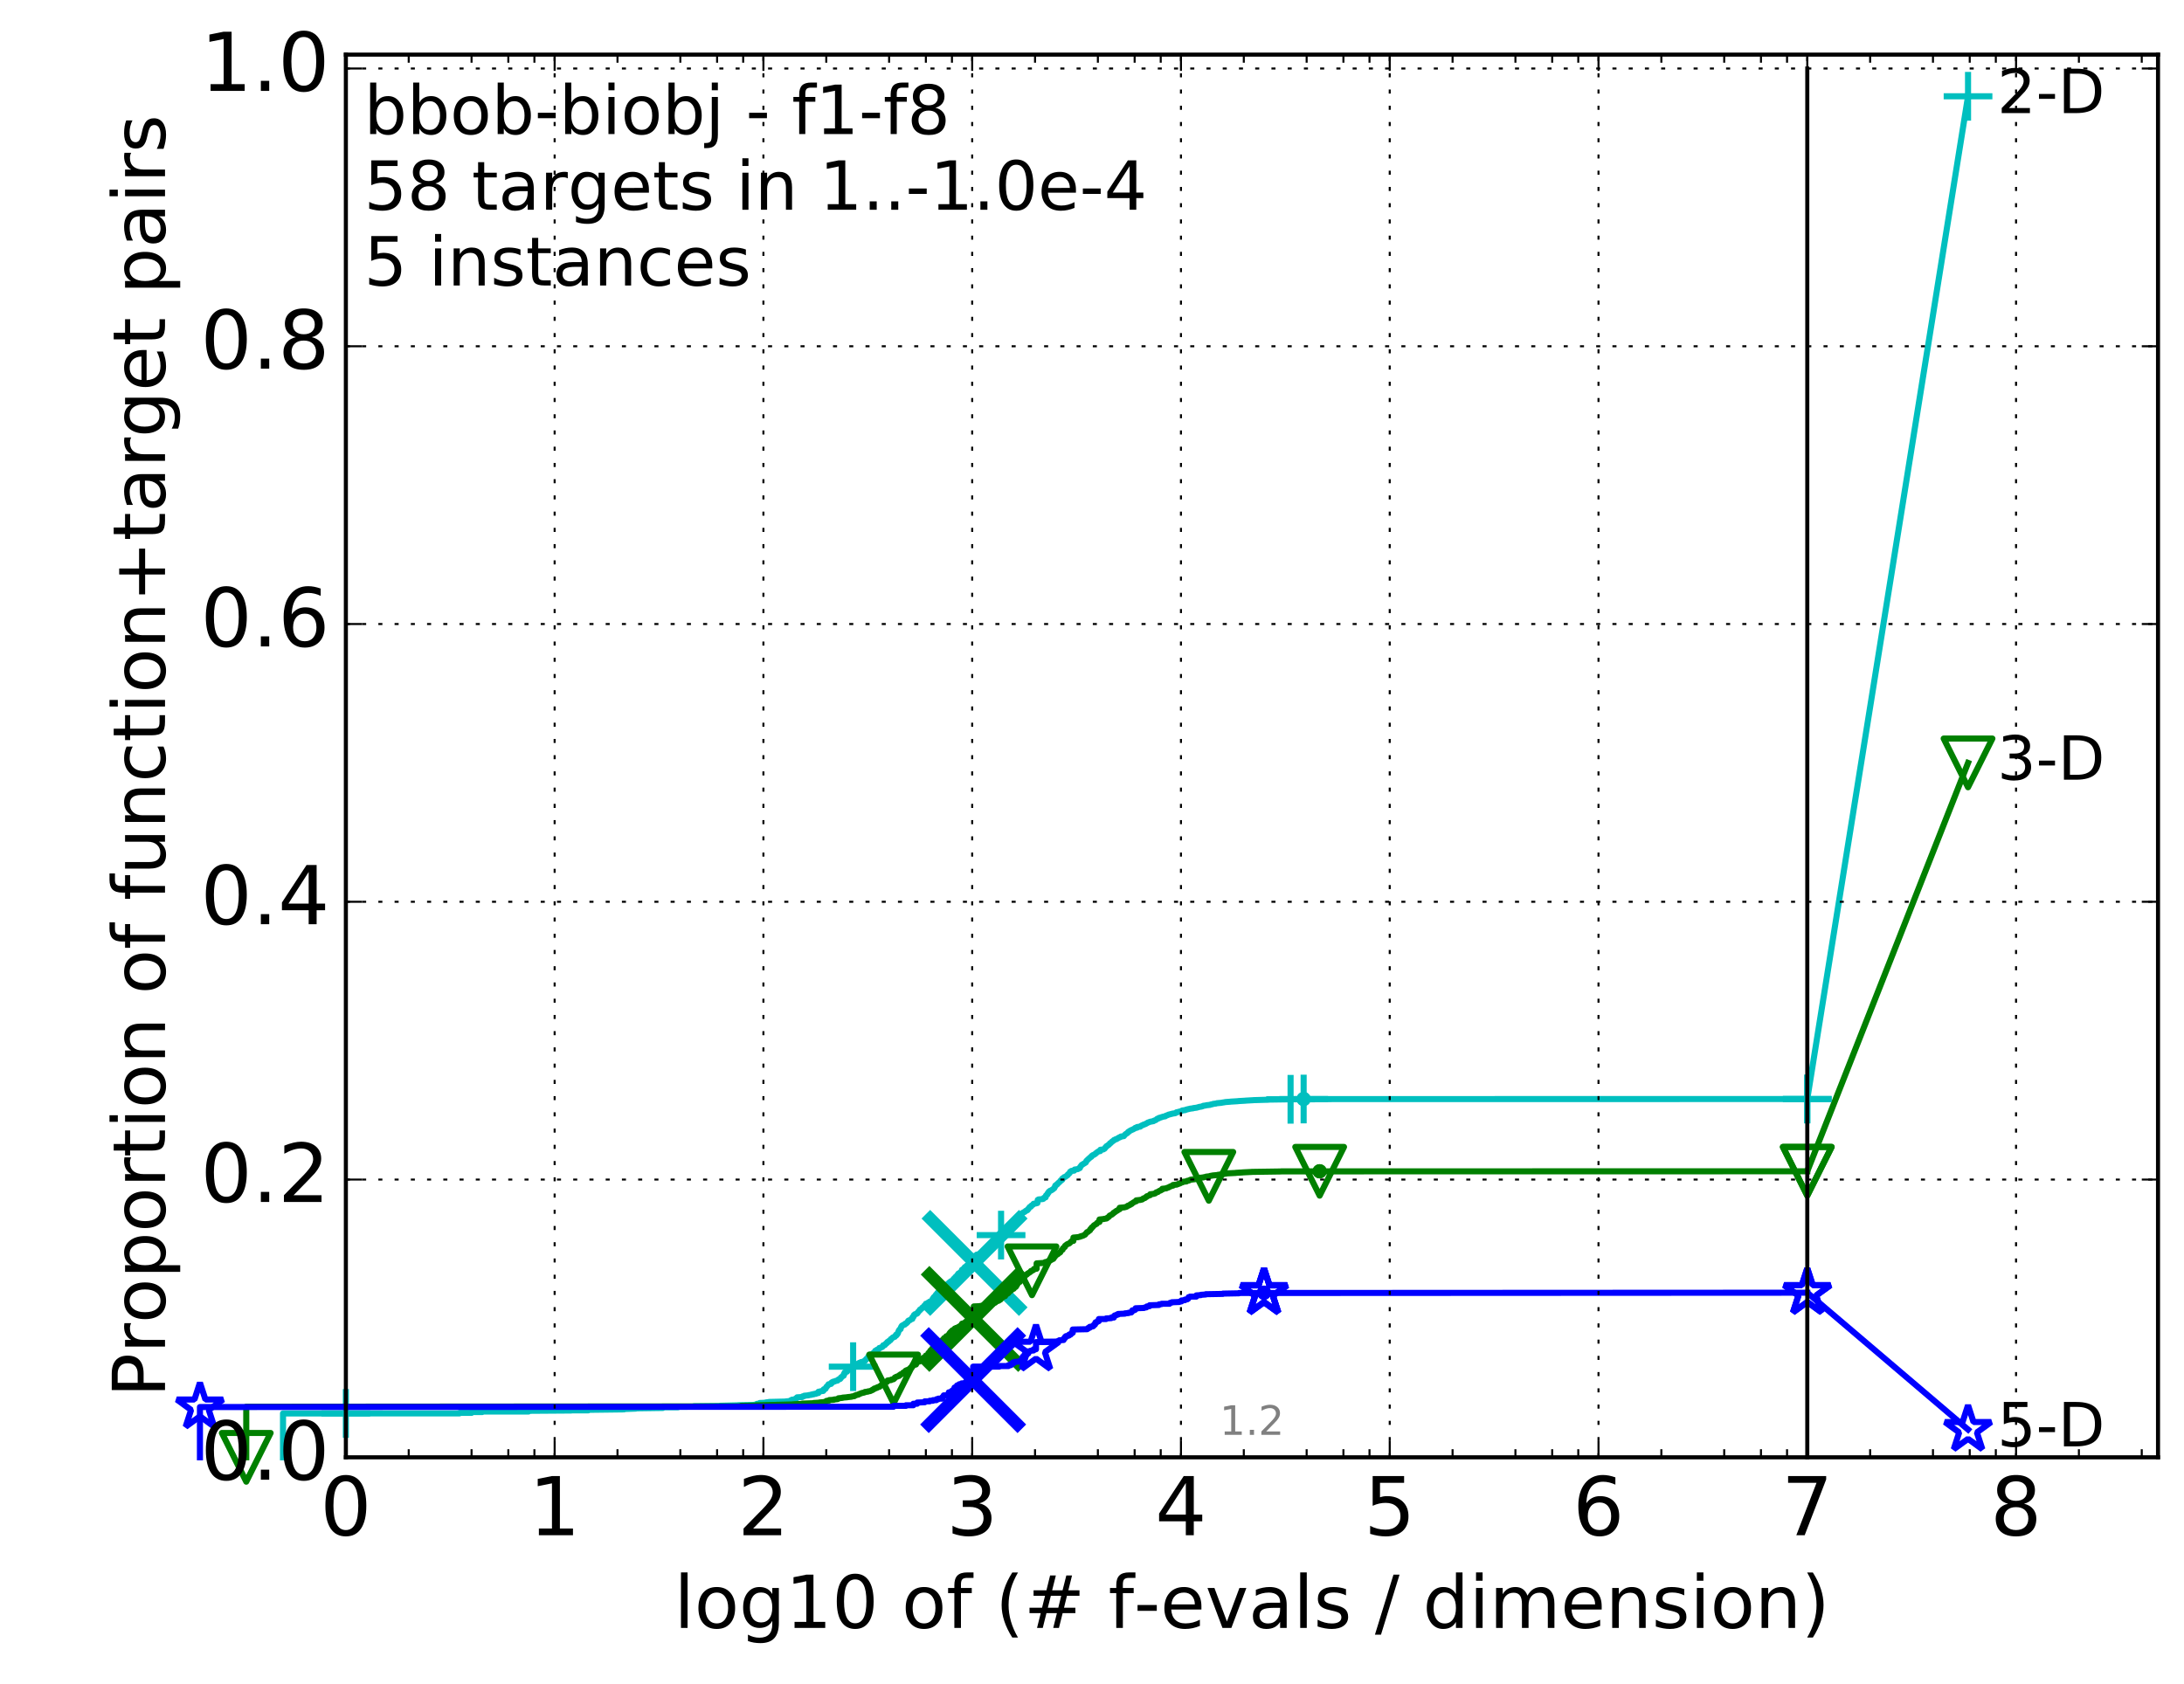 <?xml version="1.0" encoding="utf-8" standalone="no"?>
<!DOCTYPE svg PUBLIC "-//W3C//DTD SVG 1.1//EN"
  "http://www.w3.org/Graphics/SVG/1.1/DTD/svg11.dtd">
<!-- Created with matplotlib (http://matplotlib.org/) -->
<svg height="415pt" version="1.1" viewBox="0 0 538 415" width="538pt" xmlns="http://www.w3.org/2000/svg" xmlns:xlink="http://www.w3.org/1999/xlink">
 <defs>
  <style type="text/css">
*{stroke-linecap:butt;stroke-linejoin:round;stroke-miterlimit:100000;}
  </style>
 </defs>
 <g id="figure_1">
  <g id="patch_1">
   <path d="M 0 415.456 
L 538.8 415.456 
L 538.8 0 
L 0 0 
z
" style="fill:#ffffff;"/>
  </g>
  <g id="axes_1">
   <g id="patch_2">
    <path d="M 85.2 359.056 
L 531.6 359.056 
L 531.6 13.456 
L 85.2 13.456 
z
" style="fill:#ffffff;"/>
   </g>
   <g id="line2d_1">
    <defs>
     <path d="M 0 1.5 
C 0.398 1.5 0.779 1.342 1.061 1.061 
C 1.342 0.779 1.5 0.398 1.5 0 
C 1.5 -0.398 1.342 -0.779 1.061 -1.061 
C 0.779 -1.342 0.398 -1.5 0 -1.5 
C -0.398 -1.5 -0.779 -1.342 -1.061 -1.061 
C -1.342 -0.779 -1.5 -0.398 -1.5 0 
C -1.5 0.398 -1.342 0.779 -1.061 1.061 
C -0.779 1.342 -0.398 1.5 0 1.5 
z
" id="mcdd88ac66a" style="stroke:#00bfbf;stroke-width:0.5;"/>
    </defs>
    <g>
     <use style="fill:#00bfbf;stroke:#00bfbf;stroke-width:0.5;" x="321.135" xlink:href="#mcdd88ac66a" y="270.777"/>
     <use style="fill:#00bfbf;stroke:#00bfbf;stroke-width:0.5;" x="321.135" xlink:href="#mcdd88ac66a" y="270.777"/>
    </g>
   </g>
   <g id="line2d_2">
    <path d="M 69.718 359.056 
L 69.718 348.244 
L 113.181 348.233 
L 113.181 348.104 
L 116.163 348.104 
L 116.163 347.901 
L 118.794 347.901 
L 118.794 347.772 
L 130.203 347.772 
L 130.203 347.6 
L 140.701 347.525 
L 140.701 347.482 
L 144.927 347.482 
L 144.927 347.354 
L 153.725 347.246 
L 153.725 347.161 
L 156.643 347.053 
L 156.643 346.989 
L 163.295 346.892 
L 163.295 346.721 
L 167.026 346.721 
L 167.026 346.603 
L 170.955 346.581 
L 170.955 346.485 
L 177.38 346.41 
L 177.38 346.356 
L 181.78 346.249 
L 181.78 346.227 
L 185.828 346.152 
L 185.828 346.099 
L 186.436 346.088 
L 186.436 345.884 
L 187.145 345.83 
L 187.145 345.67 
L 188.609 345.605 
L 188.609 345.541 
L 189.464 345.444 
L 189.464 345.412 
L 193.483 345.316 
L 193.483 345.294 
L 194.677 345.187 
L 194.76 345.015 
L 195.007 344.962 
L 195.088 344.854 
L 196.046 344.779 
L 196.046 344.522 
L 196.279 344.436 
L 196.356 344.275 
L 197.628 344.2 
L 197.701 344.039 
L 198.132 343.975 
L 198.132 343.878 
L 199.174 343.782 
L 199.174 343.739 
L 199.909 343.642 
L 199.909 343.578 
L 200.428 343.535 
L 200.428 343.46 
L 200.999 343.406 
L 200.999 343.32 
L 201.616 343.213 
L 201.616 342.902 
L 202.157 342.806 
L 202.157 342.773 
L 202.801 342.698 
L 202.858 342.537 
L 202.916 342.537 
L 202.916 342.301 
L 203.258 342.216 
L 203.258 342.162 
L 203.371 342.162 
L 203.427 341.915 
L 203.539 341.84 
L 203.594 341.669 
L 203.65 341.669 
L 203.761 341.508 
L 203.816 341.508 
L 203.926 341.325 
L 203.981 341.325 
L 204.09 341.068 
L 204.735 340.961 
L 204.787 340.682 
L 204.998 340.682 
L 204.998 340.532 
L 205.258 340.499 
L 205.258 340.414 
L 205.667 340.338 
L 205.769 340.253 
L 206.318 340.145 
L 206.416 339.952 
L 206.66 339.866 
L 206.66 339.813 
L 206.95 339.759 
L 207.045 339.609 
L 207.093 339.609 
L 207.141 339.395 
L 207.33 339.298 
L 207.424 339.159 
L 207.611 339.073 
L 207.657 338.955 
L 207.842 338.933 
L 207.888 338.504 
L 208.071 338.429 
L 208.071 338.15 
L 208.343 338.086 
L 208.343 337.968 
L 208.656 337.946 
L 208.701 337.678 
L 209.009 337.571 
L 209.009 337.517 
L 209.356 337.41 
L 209.399 337.271 
L 209.74 337.163 
L 209.824 336.809 
L 210.159 336.724 
L 210.242 336.434 
L 210.611 336.327 
L 210.611 336.219 
L 211.133 336.134 
L 211.133 336.059 
L 211.41 336.005 
L 211.41 335.93 
L 211.644 335.855 
L 211.644 335.79 
L 211.991 335.769 
L 212.067 335.608 
L 212.632 335.501 
L 212.669 335.447 
L 213.037 335.351 
L 213.074 335.147 
L 213.291 335.061 
L 213.399 334.825 
L 213.578 334.761 
L 213.578 334.664 
L 213.826 334.643 
L 213.861 334.278 
L 214.141 334.181 
L 214.245 334.117 
L 214.314 334.074 
L 214.417 333.742 
L 214.825 333.634 
L 214.825 333.591 
L 215.026 333.559 
L 215.093 333.377 
L 215.39 333.27 
L 215.489 333.162 
L 215.587 333.066 
L 215.587 332.819 
L 215.942 332.712 
L 216.006 332.562 
L 216.355 332.487 
L 216.449 332.326 
L 216.574 332.283 
L 216.605 332.122 
L 217.006 332.025 
L 217.097 331.94 
L 217.339 331.875 
L 217.429 331.704 
L 217.519 331.693 
L 217.579 331.446 
L 217.992 331.382 
L 218.079 331.21 
L 218.196 331.135 
L 218.196 331.06 
L 218.369 331.017 
L 218.455 330.803 
L 218.597 330.803 
L 218.597 330.642 
L 218.936 330.534 
L 218.936 330.406 
L 219.132 330.32 
L 219.187 330.277 
L 219.353 330.191 
L 219.435 329.934 
L 219.626 329.859 
L 219.735 329.719 
L 219.869 329.623 
L 219.923 329.537 
L 220.163 329.451 
L 220.243 329.376 
L 220.427 329.365 
L 220.505 329.204 
L 220.584 329.14 
L 220.584 329.043 
L 220.791 329.043 
L 220.791 328.786 
L 221.022 328.775 
L 221.124 328.539 
L 221.174 328.539 
L 221.276 328.174 
L 221.301 328.174 
L 221.401 327.842 
L 221.452 327.81 
L 221.526 327.66 
L 221.626 327.627 
L 221.626 327.542 
L 221.849 327.456 
L 221.947 327.016 
L 221.996 326.93 
L 222.069 326.78 
L 222.19 326.769 
L 222.19 326.619 
L 222.431 326.512 
L 222.527 326.426 
L 222.905 326.34 
L 222.999 326.115 
L 223.301 326.029 
L 223.393 325.868 
L 223.576 325.761 
L 223.667 325.504 
L 223.757 325.396 
L 223.825 325.353 
L 224.204 325.246 
L 224.293 325.117 
L 224.425 325.032 
L 224.49 324.978 
L 224.751 324.946 
L 224.794 324.517 
L 225.051 324.409 
L 225.158 323.98 
L 225.306 323.959 
L 225.369 323.809 
L 225.785 323.702 
L 225.806 323.605 
L 225.97 323.594 
L 226.072 323.348 
L 226.214 323.272 
L 226.275 323.09 
L 226.435 322.983 
L 226.535 322.876 
L 226.595 322.854 
L 226.635 322.65 
L 226.872 322.564 
L 226.931 322.489 
L 227.067 322.393 
L 227.165 322.2 
L 227.358 322.125 
L 227.415 322.039 
L 227.549 321.964 
L 227.644 321.739 
L 227.983 321.653 
L 228.076 321.224 
L 228.5 321.127 
L 228.61 320.955 
L 228.881 320.87 
L 228.988 320.709 
L 229.307 320.602 
L 229.413 320.548 
L 229.518 320.451 
L 229.57 320.366 
L 229.709 320.323 
L 229.761 319.979 
L 229.881 319.947 
L 229.984 319.658 
L 230.103 319.55 
L 230.205 319.443 
L 230.34 319.336 
L 230.441 319.186 
L 230.524 319.089 
L 230.558 318.982 
L 230.674 318.885 
L 230.707 318.842 
L 230.823 318.757 
L 230.905 318.563 
L 231.084 318.456 
L 231.133 318.349 
L 231.311 318.242 
L 231.375 318.102 
L 231.551 317.995 
L 231.615 317.813 
L 231.836 317.705 
L 231.915 317.426 
L 232.334 317.341 
L 232.426 317.115 
L 232.745 317.03 
L 232.836 316.89 
L 233.12 316.804 
L 233.194 316.568 
L 233.429 316.493 
L 233.532 316.247 
L 233.764 316.161 
L 233.85 315.978 
L 234.093 315.903 
L 234.193 315.699 
L 234.669 315.603 
L 234.779 315.324 
L 234.862 315.303 
L 234.93 315.088 
L 235.067 315.034 
L 235.148 314.884 
L 235.297 314.809 
L 235.337 314.67 
L 235.445 314.562 
L 235.525 314.477 
L 235.724 314.38 
L 235.816 314.176 
L 235.908 314.101 
L 235.935 313.994 
L 236.039 313.994 
L 236.078 313.79 
L 236.337 313.683 
L 236.439 313.576 
L 236.618 313.468 
L 236.707 313.415 
L 236.808 313.35 
L 236.908 313.029 
L 236.933 313.029 
L 236.971 312.857 
L 237.182 312.76 
L 237.269 312.696 
L 237.367 312.61 
L 237.477 312.449 
L 237.623 312.342 
L 237.66 312.203 
L 237.913 312.106 
L 238.02 311.956 
L 238.163 311.849 
L 238.163 311.816 
L 238.434 311.709 
L 238.434 311.677 
L 238.736 311.57 
L 238.748 311.484 
L 239.452 311.42 
L 239.452 311.312 
L 240.026 311.205 
L 240.092 309.446 
L 240.383 309.339 
L 240.458 309.296 
L 240.575 309.253 
L 240.607 309.113 
L 241.655 309.006 
L 241.696 308.974 
L 242.275 308.877 
L 242.363 308.834 
L 242.954 308.727 
L 243.021 308.48 
L 243.249 308.373 
L 243.343 308.309 
L 243.716 308.202 
L 243.771 308.084 
L 243.936 308.073 
L 244.046 307.622 
L 244.091 307.547 
L 244.146 307.376 
L 244.254 307.365 
L 244.335 307.097 
L 244.443 307.022 
L 244.541 306.882 
L 244.665 306.786 
L 244.763 306.614 
L 244.807 306.539 
L 244.903 306.088 
L 245.086 306.013 
L 245.13 305.82 
L 245.268 305.745 
L 245.363 305.509 
L 245.644 305.402 
L 245.72 305.284 
L 245.897 305.23 
L 245.981 304.994 
L 246.089 304.909 
L 246.197 304.758 
L 246.37 304.651 
L 246.468 304.565 
L 246.558 304.458 
L 246.598 304.308 
L 246.76 304.286 
L 246.801 304.136 
L 246.969 304.04 
L 247.025 303.889 
L 247.176 303.793 
L 247.255 303.729 
L 247.443 303.643 
L 247.521 303.418 
L 247.669 303.31 
L 247.762 303.235 
L 247.823 303.235 
L 247.93 302.86 
L 247.999 302.86 
L 248.098 302.441 
L 248.25 302.366 
L 248.355 302.012 
L 248.594 301.916 
L 248.683 301.862 
L 248.83 301.776 
L 248.896 301.701 
L 249.093 301.605 
L 249.195 301.465 
L 249.289 301.358 
L 249.346 301.154 
L 249.596 301.09 
L 249.681 300.95 
L 249.815 300.854 
L 249.878 300.714 
L 250.032 300.607 
L 250.129 300.554 
L 250.192 300.468 
L 250.233 300.403 
L 250.33 300.382 
L 250.432 300.2 
L 250.691 300.092 
L 250.711 300.039 
L 250.913 299.931 
L 251.013 299.652 
L 251.053 299.556 
L 251.146 299.47 
L 251.278 299.374 
L 251.377 299.245 
L 251.605 299.148 
L 251.696 299.02 
L 251.844 298.955 
L 251.844 298.88 
L 252.049 298.784 
L 252.118 298.698 
L 252.371 298.612 
L 252.465 298.548 
L 252.577 298.44 
L 252.657 298.344 
L 252.934 298.247 
L 253.044 298.194 
L 253.099 298.161 
L 253.19 297.926 
L 253.352 297.872 
L 253.43 297.668 
L 253.55 297.561 
L 253.645 297.4 
L 253.951 297.293 
L 254.055 297.057 
L 254.241 296.971 
L 254.344 296.885 
L 254.499 296.788 
L 254.607 296.585 
L 255.245 296.488 
L 255.245 296.445 
L 255.557 296.402 
L 255.633 295.641 
L 255.822 295.533 
L 255.822 295.523 
L 256.938 295.415 
L 257.04 295.351 
L 257.076 295.265 
L 257.167 295.115 
L 257.573 295.008 
L 257.682 294.525 
L 257.81 294.418 
L 257.899 294.364 
L 258.021 294.278 
L 258.113 293.967 
L 258.292 293.86 
L 258.354 293.624 
L 258.555 293.517 
L 258.655 293.388 
L 258.979 293.281 
L 259.053 293.195 
L 259.266 293.099 
L 259.377 292.991 
L 259.514 292.905 
L 259.609 292.777 
L 259.709 292.745 
L 259.79 292.509 
L 259.866 292.455 
L 259.965 292.09 
L 260.209 291.983 
L 260.266 291.854 
L 260.485 291.758 
L 260.577 291.618 
L 260.646 291.511 
L 260.694 291.447 
L 260.904 291.339 
L 261.011 291.221 
L 261.075 291.125 
L 261.181 291.007 
L 261.265 290.985 
L 261.328 290.792 
L 261.649 290.685 
L 261.711 290.353 
L 261.913 290.245 
L 262.007 290.202 
L 262.056 290.138 
L 262.141 290.031 
L 262.446 289.945 
L 262.542 289.838 
L 262.74 289.73 
L 262.831 289.655 
L 262.991 289.548 
L 263.057 289.355 
L 263.251 289.248 
L 263.351 289.098 
L 263.504 289.012 
L 263.61 288.701 
L 263.803 288.593 
L 263.911 288.497 
L 264.611 288.422 
L 264.712 288.154 
L 265.496 288.046 
L 265.573 288.025 
L 265.697 287.918 
L 265.732 287.885 
L 266.003 287.789 
L 266.105 287.478 
L 266.199 287.413 
L 266.301 287.231 
L 266.381 287.135 
L 266.481 286.995 
L 266.723 286.899 
L 266.819 286.791 
L 267.018 286.684 
L 267.113 286.652 
L 267.226 286.555 
L 267.326 286.491 
L 267.501 286.384 
L 267.609 286.051 
L 267.692 285.987 
L 267.764 285.89 
L 267.909 285.783 
L 268.015 285.644 
L 268.164 285.536 
L 268.275 285.418 
L 268.41 285.311 
L 268.501 285.236 
L 268.574 285.193 
L 268.62 285.107 
L 268.852 285 
L 268.921 284.807 
L 269.111 284.7 
L 269.188 284.614 
L 269.502 284.507 
L 269.592 284.399 
L 269.84 284.292 
L 269.941 284.142 
L 270.097 284.035 
L 270.202 283.981 
L 270.289 283.874 
L 270.359 283.82 
L 270.571 283.713 
L 270.63 283.659 
L 271.036 283.606 
L 271.052 283.284 
L 271.808 283.187 
L 271.871 283.123 
L 272.087 283.026 
L 272.191 282.865 
L 272.237 282.855 
L 272.315 282.672 
L 272.45 282.597 
L 272.555 282.404 
L 272.807 282.297 
L 272.905 282.168 
L 273.124 282.072 
L 273.208 281.986 
L 273.304 281.879 
L 273.41 281.696 
L 273.636 281.6 
L 273.725 281.449 
L 273.896 281.342 
L 273.965 281.235 
L 274.183 281.149 
L 274.292 281.042 
L 274.318 280.999 
L 274.404 280.892 
L 274.722 280.784 
L 274.801 280.699 
L 275.068 280.645 
L 275.147 280.559 
L 275.393 280.452 
L 275.502 280.345 
L 275.759 280.259 
L 275.759 280.216 
L 276.019 280.152 
L 276.119 280.023 
L 276.848 279.916 
L 276.948 279.776 
L 277.048 279.68 
L 277.158 279.519 
L 277.31 279.422 
L 277.39 279.347 
L 277.584 279.24 
L 277.687 279.186 
L 277.798 279.1 
L 277.888 278.907 
L 278.147 278.8 
L 278.194 278.703 
L 278.391 278.596 
L 278.48 278.521 
L 278.773 278.414 
L 278.876 278.339 
L 279.186 278.231 
L 279.29 278.135 
L 279.55 278.028 
L 279.646 277.888 
L 280.091 277.845 
L 280.091 277.684 
L 280.899 277.577 
L 281.007 277.427 
L 281.212 277.33 
L 281.318 277.266 
L 281.622 277.17 
L 281.684 277.094 
L 282.033 276.987 
L 282.137 276.955 
L 282.332 276.848 
L 282.423 276.773 
L 282.669 276.676 
L 282.76 276.58 
L 283.094 276.483 
L 283.191 276.408 
L 283.752 276.301 
L 283.752 276.29 
L 284.148 276.226 
L 284.249 276.118 
L 284.566 276.011 
L 284.662 275.968 
L 284.852 275.861 
L 284.903 275.797 
L 285.014 275.689 
L 285.084 275.646 
L 285.455 275.539 
L 285.485 275.443 
L 285.918 275.335 
L 285.999 275.292 
L 286.353 275.185 
L 286.438 275.142 
L 287.048 275.035 
L 287.143 274.917 
L 287.469 274.81 
L 287.469 274.799 
L 287.722 274.702 
L 287.817 274.638 
L 288.276 274.531 
L 288.276 274.52 
L 288.691 274.424 
L 288.787 274.381 
L 289.493 274.273 
L 289.514 274.252 
L 289.746 274.155 
L 289.792 274.059 
L 290.34 273.952 
L 290.364 273.919 
L 290.84 273.812 
L 290.944 273.769 
L 291.1 273.673 
L 291.199 273.608 
L 291.988 273.501 
L 292.076 273.426 
L 292.511 273.319 
L 292.511 273.308 
L 293.03 273.201 
L 293.082 273.169 
L 293.908 273.061 
L 293.936 273.018 
L 294.779 272.911 
L 294.878 272.879 
L 295.239 272.782 
L 295.325 272.739 
L 295.992 272.632 
L 296.058 272.6 
L 296.33 272.525 
L 296.383 272.45 
L 297.045 272.364 
L 297.111 272.321 
L 298.079 272.214 
L 298.169 272.15 
L 298.679 272.053 
L 298.784 271.989 
L 299.605 271.881 
L 299.711 271.817 
L 300.889 271.71 
L 300.974 271.678 
L 301.685 271.57 
L 301.748 271.538 
L 303.171 271.431 
L 303.171 271.42 
L 304.929 271.313 
L 304.994 271.291 
L 306.833 271.184 
L 306.833 271.173 
L 308.735 271.066 
L 308.735 271.055 
L 312.444 270.948 
L 312.524 270.916 
L 319.647 270.809 
L 319.647 270.798 
L 445.2 270.777 
L 445.2 270.777 
" style="fill:none;stroke:#00bfbf;stroke-linecap:square;stroke-width:1.5;"/>
   </g>
   <g id="line2d_3">
    <defs>
     <path d="M -6 0 
L 6 0 
M 0 6 
L 0 -6 
" id="maf528197f8" style="stroke:#00bfbf;stroke-width:1.5;"/>
    </defs>
    <g>
     <use style="fill:none;stroke:#00bfbf;stroke-width:1.5;" x="85.2" xlink:href="#maf528197f8" y="348.244"/>
     <use style="fill:none;stroke:#00bfbf;stroke-width:1.5;" x="210.159" xlink:href="#maf528197f8" y="336.724"/>
     <use style="fill:none;stroke:#00bfbf;stroke-width:1.5;" x="246.598" xlink:href="#maf528197f8" y="304.308"/>
     <use style="fill:none;stroke:#00bfbf;stroke-width:1.5;" x="317.917" xlink:href="#maf528197f8" y="270.841"/>
     <use style="fill:none;stroke:#00bfbf;stroke-width:1.5;" x="321.135" xlink:href="#maf528197f8" y="270.777"/>
     <use style="fill:none;stroke:#00bfbf;stroke-width:1.5;" x="445.2" xlink:href="#maf528197f8" y="270.777"/>
    </g>
   </g>
   <g id="line2d_4"/>
   <g id="line2d_5">
    <path clip-path="url(#p6ad5a87fb4)" d="M 240.07 311.162 
" style="fill:none;stroke:#00bfbf;stroke-linecap:square;"/>
    <defs>
     <path d="M -12 12 
L 12 -12 
M -12 -12 
L 12 12 
" id="mea4e518249" style="stroke:#00bfbf;stroke-width:3.0;"/>
    </defs>
    <g clip-path="url(#p6ad5a87fb4)">
     <use style="fill:#00bfbf;stroke:#00bfbf;stroke-width:3.0;" x="240.07" xlink:href="#mea4e518249" y="311.162"/>
    </g>
   </g>
   <g id="line2d_6">
    <defs>
     <path d="M 0 1.5 
C 0.398 1.5 0.779 1.342 1.061 1.061 
C 1.342 0.779 1.5 0.398 1.5 0 
C 1.5 -0.398 1.342 -0.779 1.061 -1.061 
C 0.779 -1.342 0.398 -1.5 0 -1.5 
C -0.398 -1.5 -0.779 -1.342 -1.061 -1.061 
C -1.342 -0.779 -1.5 -0.398 -1.5 0 
C -1.5 0.398 -1.342 0.779 -1.061 1.061 
C -0.779 1.342 -0.398 1.5 0 1.5 
z
" id="mb1835acf7d" style="stroke:#008000;stroke-width:0.5;"/>
    </defs>
    <g>
     <use style="fill:#008000;stroke:#008000;stroke-width:0.5;" x="325.078" xlink:href="#mb1835acf7d" y="288.583"/>
     <use style="fill:#008000;stroke:#008000;stroke-width:0.5;" x="325.078" xlink:href="#mb1835acf7d" y="288.583"/>
    </g>
   </g>
   <g id="line2d_7">
    <path d="M 60.662 359.056 
L 60.662 346.592 
L 182.508 346.496 
L 182.508 346.367 
L 186.195 346.313 
L 186.195 346.249 
L 191.114 346.142 
L 191.114 346.131 
L 195.412 346.024 
L 195.412 345.991 
L 197.556 345.895 
L 197.604 345.82 
L 200.428 345.723 
L 200.428 345.67 
L 201.878 345.584 
L 201.878 345.541 
L 203.049 345.444 
L 203.049 345.412 
L 203.539 345.316 
L 203.576 345.155 
L 204.271 345.069 
L 204.271 344.951 
L 205.395 344.887 
L 205.395 344.822 
L 206.301 344.726 
L 206.301 344.693 
L 206.465 344.651 
L 206.53 344.511 
L 207.549 344.404 
L 207.58 344.35 
L 208.73 344.254 
L 208.73 344.232 
L 209.768 344.125 
L 209.768 344.071 
L 210.461 343.985 
L 210.543 343.846 
L 210.92 343.749 
L 210.947 343.696 
L 211.475 343.599 
L 211.553 343.503 
L 211.838 343.406 
L 211.838 343.385 
L 212.144 343.288 
L 212.245 343.224 
L 212.792 343.117 
L 212.891 343.074 
L 213.061 343.031 
L 213.061 342.956 
L 213.755 342.881 
L 213.755 342.827 
L 214.428 342.72 
L 214.52 342.655 
L 214.724 342.548 
L 214.724 342.537 
L 214.903 342.494 
L 214.926 342.398 
L 215.259 342.291 
L 215.347 342.119 
L 215.781 342.033 
L 215.803 341.947 
L 216.102 341.905 
L 216.186 341.776 
L 216.646 341.679 
L 216.688 341.572 
L 216.934 341.465 
L 216.995 341.347 
L 217.198 341.25 
L 217.259 341.154 
L 217.399 341.154 
L 217.499 340.939 
L 217.737 340.843 
L 217.737 340.8 
L 218.07 340.692 
L 218.147 340.607 
L 218.34 340.553 
L 218.34 340.489 
L 218.512 340.456 
L 218.607 340.242 
L 218.664 340.167 
L 218.664 340.124 
L 219.535 340.017 
L 219.608 339.899 
L 220.11 339.813 
L 220.128 339.748 
L 220.322 339.641 
L 220.427 339.405 
L 220.687 339.298 
L 220.739 339.234 
L 221.098 339.137 
L 221.098 339.094 
L 221.518 338.987 
L 221.551 338.826 
L 221.75 338.762 
L 221.832 338.622 
L 222.255 338.515 
L 222.351 338.365 
L 222.447 338.311 
L 222.463 338.204 
L 222.796 338.182 
L 222.89 337.946 
L 222.999 337.839 
L 223.046 337.753 
L 223.247 337.732 
L 223.247 337.635 
L 223.568 337.539 
L 223.674 337.453 
L 223.989 337.367 
L 224.093 337.217 
L 224.212 337.12 
L 224.3 336.981 
L 224.577 336.895 
L 224.65 336.799 
L 224.693 336.799 
L 224.751 336.477 
L 225.108 336.391 
L 225.193 336.273 
L 225.64 336.187 
L 225.737 335.941 
L 225.778 335.855 
L 225.888 335.747 
L 225.902 335.747 
L 225.997 335.544 
L 226.509 335.447 
L 226.589 335.265 
L 226.721 335.19 
L 226.813 334.943 
L 226.97 334.836 
L 227.074 334.793 
L 227.319 334.728 
L 227.37 334.578 
L 227.688 334.482 
L 227.688 334.439 
L 228.027 334.364 
L 228.064 333.999 
L 228.482 333.892 
L 228.579 333.827 
L 228.616 333.774 
L 228.7 333.377 
L 228.881 333.27 
L 228.964 333.109 
L 229.142 333.055 
L 229.178 332.765 
L 229.401 332.69 
L 229.506 332.433 
L 229.657 332.358 
L 229.657 332.218 
L 229.807 332.218 
L 229.807 332.079 
L 230.194 331.982 
L 230.295 331.94 
L 230.585 331.854 
L 230.663 331.746 
L 230.718 331.746 
L 230.773 331.382 
L 230.894 331.274 
L 230.959 331.156 
L 231.241 331.071 
L 231.327 330.996 
L 231.572 330.963 
L 231.594 330.845 
L 231.794 330.738 
L 231.899 330.384 
L 232.18 330.277 
L 232.231 330.084 
L 232.467 329.987 
L 232.558 329.698 
L 232.841 329.59 
L 232.951 329.451 
L 233.03 329.354 
L 233.11 329.236 
L 233.483 329.129 
L 233.561 328.99 
L 233.696 328.893 
L 233.783 328.711 
L 233.86 328.668 
L 233.908 328.507 
L 233.993 328.507 
L 234.07 328.292 
L 234.174 328.25 
L 234.249 328.11 
L 234.465 328.003 
L 234.567 327.799 
L 234.853 327.713 
L 234.935 327.574 
L 235.099 327.467 
L 235.198 327.338 
L 235.52 327.241 
L 235.52 327.188 
L 236.004 327.08 
L 236.065 326.952 
L 236.367 326.855 
L 236.435 326.737 
L 236.622 326.63 
L 236.723 326.501 
L 236.933 326.415 
L 236.983 326.126 
L 237.436 326.029 
L 237.534 325.933 
L 237.744 325.836 
L 237.744 325.804 
L 237.969 325.707 
L 238.008 325.568 
L 238.371 325.525 
L 238.465 325.278 
L 238.628 325.182 
L 238.682 324.999 
L 239.884 324.957 
L 239.884 321.878 
L 241.526 321.814 
L 241.526 321.76 
L 242.581 321.663 
L 242.62 321.599 
L 243.113 321.492 
L 243.183 321.449 
L 243.884 321.395 
L 243.89 321.277 
L 244.577 321.191 
L 244.683 321.127 
L 244.824 321.02 
L 244.883 320.988 
L 245.196 320.913 
L 245.283 320.773 
L 245.397 320.73 
L 245.477 320.58 
L 245.972 320.494 
L 246.078 320.419 
L 246.227 320.312 
L 246.282 320.28 
L 246.457 320.194 
L 246.517 320.044 
L 246.696 319.936 
L 246.798 319.711 
L 247.07 319.604 
L 247.181 319.443 
L 247.589 319.336 
L 247.687 319.057 
L 247.774 318.971 
L 247.872 318.896 
L 248.086 318.789 
L 248.166 318.746 
L 248.297 318.639 
L 248.342 318.574 
L 248.412 318.574 
L 248.492 318.327 
L 248.72 318.22 
L 248.798 318.102 
L 248.989 318.016 
L 249.052 317.791 
L 249.389 317.695 
L 249.48 317.587 
L 249.716 317.512 
L 249.778 317.287 
L 250.011 317.201 
L 250.085 317.126 
L 250.215 317.062 
L 250.325 316.901 
L 250.389 316.815 
L 250.489 316.504 
L 250.63 316.418 
L 250.729 316.064 
L 250.984 315.957 
L 251.095 315.86 
L 251.245 315.817 
L 251.342 315.517 
L 251.59 315.421 
L 251.698 315.249 
L 251.84 315.142 
L 251.946 315.034 
L 251.959 315.034 
L 252.032 314.831 
L 252.167 314.723 
L 252.23 314.595 
L 252.394 314.487 
L 252.502 314.412 
L 252.552 314.359 
L 252.61 314.241 
L 252.738 314.133 
L 252.824 314.048 
L 252.987 313.983 
L 253.097 313.812 
L 253.278 313.726 
L 253.378 313.651 
L 253.561 313.543 
L 253.629 313.479 
L 253.81 313.393 
L 253.837 313.329 
L 253.947 313.222 
L 253.958 313.157 
L 254.318 313.05 
L 254.428 312.975 
L 254.618 312.868 
L 254.701 312.653 
L 255.362 312.589 
L 255.362 311.269 
L 257.035 311.173 
L 257.072 311.141 
L 257.452 311.098 
L 257.455 310.969 
L 257.969 310.862 
L 258.037 310.808 
L 258.26 310.722 
L 258.359 310.626 
L 258.78 310.519 
L 258.89 310.454 
L 259.077 310.347 
L 259.182 310.261 
L 259.46 310.165 
L 259.57 310.025 
L 259.6 309.95 
L 259.682 309.789 
L 259.802 309.682 
L 259.912 309.542 
L 259.966 309.446 
L 260.07 309.296 
L 260.262 309.199 
L 260.356 309.092 
L 260.6 308.985 
L 260.672 308.845 
L 260.853 308.749 
L 260.959 308.684 
L 261.12 308.609 
L 261.227 308.48 
L 261.261 308.405 
L 261.334 308.212 
L 261.437 308.105 
L 261.535 307.976 
L 261.758 307.891 
L 261.862 307.537 
L 262.028 307.44 
L 262.137 307.311 
L 262.298 307.236 
L 262.378 306.936 
L 262.583 306.829 
L 262.689 306.689 
L 262.862 306.582 
L 262.927 306.518 
L 263.276 306.41 
L 263.381 306.357 
L 263.491 306.271 
L 263.592 306.185 
L 263.701 306.078 
L 263.809 305.949 
L 263.966 305.842 
L 264.046 305.734 
L 264.417 305.734 
L 264.417 304.919 
L 265.572 304.812 
L 265.682 304.78 
L 266.145 304.673 
L 266.211 304.597 
L 266.676 304.49 
L 266.676 304.479 
L 266.952 304.372 
L 267.054 304.297 
L 267.291 304.19 
L 267.368 304.05 
L 267.473 303.943 
L 267.583 303.825 
L 267.657 303.718 
L 267.756 303.589 
L 268.042 303.493 
L 268.093 303.428 
L 268.219 303.321 
L 268.326 303.214 
L 268.514 303.117 
L 268.607 302.828 
L 268.76 302.72 
L 268.854 302.645 
L 268.878 302.645 
L 268.922 302.441 
L 269.13 302.334 
L 269.229 302.227 
L 269.309 302.12 
L 269.405 301.98 
L 269.545 301.873 
L 269.616 301.819 
L 269.803 301.733 
L 269.899 301.637 
L 270.138 301.54 
L 270.226 301.337 
L 270.387 301.251 
L 270.495 301.122 
L 270.842 301.068 
L 270.842 300.457 
L 271.882 300.35 
L 271.911 300.318 
L 272.567 300.221 
L 272.675 300.167 
L 272.77 300.071 
L 272.822 299.985 
L 273.053 299.878 
L 273.164 299.781 
L 273.253 299.674 
L 273.325 299.534 
L 273.504 299.427 
L 273.614 299.374 
L 273.861 299.266 
L 273.959 299.181 
L 274.086 299.084 
L 274.176 298.987 
L 274.268 298.945 
L 274.303 298.816 
L 274.578 298.709 
L 274.683 298.569 
L 274.896 298.473 
L 274.974 298.355 
L 275.264 298.258 
L 275.375 298.129 
L 275.549 298.033 
L 275.603 297.915 
L 275.825 297.915 
L 275.825 297.572 
L 276.994 297.464 
L 276.994 297.454 
L 277.423 297.346 
L 277.486 297.314 
L 277.706 297.207 
L 277.812 297.078 
L 278.176 296.971 
L 278.255 296.896 
L 278.428 296.821 
L 278.478 296.713 
L 278.743 296.649 
L 278.819 296.52 
L 278.999 296.435 
L 279.088 296.349 
L 279.273 296.241 
L 279.372 296.177 
L 279.59 296.07 
L 279.68 295.973 
L 279.897 295.973 
L 279.897 295.748 
L 280.875 295.641 
L 280.875 295.63 
L 281.383 295.523 
L 281.477 295.448 
L 281.576 295.34 
L 281.631 295.276 
L 282.039 295.169 
L 282.15 295.029 
L 282.394 294.922 
L 282.489 294.75 
L 282.828 294.643 
L 282.907 294.611 
L 283.148 294.504 
L 283.182 294.461 
L 283.34 294.461 
L 283.34 294.246 
L 284.207 294.139 
L 284.207 294.128 
L 284.583 294.021 
L 284.684 293.892 
L 284.824 293.796 
L 284.853 293.764 
L 285.23 293.689 
L 285.326 293.571 
L 285.497 293.474 
L 285.597 293.41 
L 285.927 293.302 
L 285.98 293.206 
L 286.154 293.12 
L 286.154 293.088 
L 286.322 293.088 
L 286.322 292.895 
L 287.299 292.787 
L 287.374 292.712 
L 287.752 292.605 
L 287.752 292.584 
L 288.003 292.487 
L 288.101 292.412 
L 288.358 292.305 
L 288.442 292.251 
L 288.809 292.155 
L 288.809 292.122 
L 288.953 292.122 
L 288.953 291.962 
L 289.931 291.854 
L 290.028 291.79 
L 290.334 291.683 
L 290.334 291.661 
L 290.7 291.554 
L 290.796 291.457 
L 291.123 291.35 
L 291.176 291.296 
L 291.306 291.296 
L 291.306 291.178 
L 292.266 291.082 
L 292.376 290.964 
L 292.887 290.857 
L 292.972 290.782 
L 293.317 290.674 
L 293.334 290.642 
L 294.346 290.535 
L 294.368 290.513 
L 294.743 290.406 
L 294.846 290.374 
L 295.261 290.267 
L 295.27 290.213 
L 296.356 290.106 
L 296.431 290.074 
L 297.027 289.966 
L 297.066 289.913 
L 297.951 289.805 
L 298.056 289.741 
L 298.661 289.634 
L 298.725 289.612 
L 299.907 289.505 
L 299.965 289.462 
L 300.771 289.355 
L 300.771 289.344 
L 301.473 289.237 
L 301.581 289.216 
L 302.269 289.108 
L 302.269 289.098 
L 304.434 288.99 
L 304.434 288.969 
L 306.182 288.862 
L 306.182 288.851 
L 308.331 288.744 
L 308.331 288.733 
L 315.553 288.626 
L 315.591 288.604 
L 445.2 288.583 
L 445.2 288.583 
" style="fill:none;stroke:#008000;stroke-linecap:square;stroke-width:1.5;"/>
   </g>
   <g id="line2d_8">
    <defs>
     <path d="M -0 6 
L 6 -6 
L -6 -6 
z
" id="m4b423e7d67" style="stroke:#008000;stroke-linejoin:miter;stroke-width:1.5;"/>
    </defs>
    <g>
     <use style="fill:none;stroke:#008000;stroke-linejoin:miter;stroke-width:1.5;" x="60.662" xlink:href="#m4b423e7d67" y="359.056"/>
     <use style="fill:none;stroke:#008000;stroke-linejoin:miter;stroke-width:1.5;" x="220.128" xlink:href="#m4b423e7d67" y="339.748"/>
     <use style="fill:none;stroke:#008000;stroke-linejoin:miter;stroke-width:1.5;" x="254.218" xlink:href="#m4b423e7d67" y="313.104"/>
     <use style="fill:none;stroke:#008000;stroke-linejoin:miter;stroke-width:1.5;" x="297.777" xlink:href="#m4b423e7d67" y="289.827"/>
     <use style="fill:none;stroke:#008000;stroke-linejoin:miter;stroke-width:1.5;" x="325.078" xlink:href="#m4b423e7d67" y="288.583"/>
     <use style="fill:none;stroke:#008000;stroke-linejoin:miter;stroke-width:1.5;" x="445.2" xlink:href="#m4b423e7d67" y="288.583"/>
    </g>
   </g>
   <g id="line2d_9"/>
   <g id="line2d_10">
    <path clip-path="url(#p6ad5a87fb4)" d="M 239.877 324.957 
" style="fill:none;stroke:#008000;stroke-linecap:square;"/>
    <defs>
     <path d="M -12 12 
L 12 -12 
M -12 -12 
L 12 12 
" id="m3c03e29993" style="stroke:#008000;stroke-width:3.0;"/>
    </defs>
    <g clip-path="url(#p6ad5a87fb4)">
     <use style="fill:#008000;stroke:#008000;stroke-width:3.0;" x="239.877" xlink:href="#m3c03e29993" y="324.957"/>
    </g>
   </g>
   <g id="line2d_11">
    <defs>
     <path d="M 0 1.5 
C 0.398 1.5 0.779 1.342 1.061 1.061 
C 1.342 0.779 1.5 0.398 1.5 0 
C 1.5 -0.398 1.342 -0.779 1.061 -1.061 
C 0.779 -1.342 0.398 -1.5 0 -1.5 
C -0.398 -1.5 -0.779 -1.342 -1.061 -1.061 
C -1.342 -0.779 -1.5 -0.398 -1.5 0 
C -1.5 0.398 -1.342 0.779 -1.061 1.061 
C -0.779 1.342 -0.398 1.5 0 1.5 
z
" id="mdd39fa5172" style="stroke:#0000ff;stroke-width:0.5;"/>
    </defs>
    <g>
     <use style="fill:#0000ff;stroke:#0000ff;stroke-width:0.5;" x="311.371" xlink:href="#mdd39fa5172" y="318.496"/>
     <use style="fill:#0000ff;stroke:#0000ff;stroke-width:0.5;" x="311.371" xlink:href="#mdd39fa5172" y="318.496"/>
    </g>
   </g>
   <g id="line2d_12">
    <path d="M 49.253 359.056 
L 49.253 346.667 
L 220.11 346.593 
L 220.11 346.372 
L 223.176 346.372 
L 223.176 346.225 
L 224.992 346.225 
L 224.992 345.856 
L 225.937 345.856 
L 225.937 345.561 
L 227.807 345.487 
L 227.807 345.266 
L 229.01 345.266 
L 229.01 345.118 
L 229.816 345.118 
L 229.816 344.971 
L 230.674 344.971 
L 230.674 344.75 
L 231.133 344.75 
L 231.133 344.602 
L 232.142 344.602 
L 232.142 344.234 
L 232.414 344.16 
L 232.487 343.791 
L 233.613 343.791 
L 233.712 343.054 
L 234.373 343.054 
L 234.373 342.759 
L 234.658 342.759 
L 234.658 342.537 
L 235.053 342.537 
L 235.129 341.874 
L 235.745 341.874 
L 235.745 341.357 
L 236.272 341.284 
L 236.272 341.062 
L 236.878 340.989 
L 236.878 340.841 
L 237.73 340.841 
L 237.73 340.62 
L 238.051 340.62 
L 238.051 340.325 
L 238.213 340.325 
L 238.213 340.178 
L 238.833 340.104 
L 238.833 340.03 
L 239.726 340.03 
L 239.726 336.712 
L 246.159 336.712 
L 246.159 336.564 
L 248.428 336.564 
L 248.428 336.343 
L 249.031 336.343 
L 249.031 336.048 
L 249.549 335.974 
L 249.549 335.679 
L 250.031 335.605 
L 250.031 335.532 
L 251.319 335.458 
L 251.319 335.237 
L 251.733 335.237 
L 251.844 334.647 
L 251.847 334.647 
L 251.934 334.278 
L 252.362 334.204 
L 252.4 333.688 
L 252.991 333.688 
L 253.02 333.467 
L 253.303 333.467 
L 253.303 332.951 
L 253.826 332.877 
L 253.826 332.803 
L 254.612 332.729 
L 254.612 332.434 
L 255.205 332.434 
L 255.205 330.664 
L 260.537 330.591 
L 260.537 330.443 
L 260.947 330.369 
L 260.947 330.222 
L 262.007 330.148 
L 262.078 329.853 
L 262.134 329.853 
L 262.134 329.706 
L 262.406 329.632 
L 262.406 329.337 
L 262.614 329.337 
L 262.614 329.189 
L 263.167 329.116 
L 263.167 329.042 
L 263.351 329.042 
L 263.351 328.821 
L 263.716 328.821 
L 263.716 328.673 
L 263.866 328.673 
L 263.967 328.378 
L 264.26 328.378 
L 264.26 327.567 
L 267.811 327.493 
L 267.811 327.42 
L 268.036 327.346 
L 268.036 327.198 
L 268.449 327.125 
L 268.449 326.903 
L 269.068 326.83 
L 269.068 326.756 
L 269.307 326.756 
L 269.327 326.535 
L 269.606 326.461 
L 269.619 326.313 
L 269.755 326.313 
L 269.755 326.018 
L 269.871 326.018 
L 269.871 325.797 
L 270.278 325.723 
L 270.278 325.576 
L 270.685 325.502 
L 270.685 324.986 
L 272.476 324.986 
L 272.476 324.839 
L 273.741 324.765 
L 273.741 324.617 
L 274.385 324.617 
L 274.417 324.249 
L 274.583 324.175 
L 274.583 324.101 
L 275.02 324.027 
L 275.128 323.88 
L 275.434 323.88 
L 275.434 323.732 
L 277.113 323.659 
L 277.113 323.585 
L 278.01 323.511 
L 278.01 323.437 
L 278.676 323.364 
L 278.703 323.216 
L 278.832 323.216 
L 278.933 322.847 
L 279.545 322.774 
L 279.545 322.626 
L 279.741 322.626 
L 279.741 322.331 
L 281.824 322.257 
L 281.824 322.184 
L 282.407 322.11 
L 282.493 321.889 
L 283.184 321.815 
L 283.184 321.594 
L 285.494 321.52 
L 285.497 321.372 
L 286.166 321.299 
L 286.166 321.225 
L 288.093 321.225 
L 288.203 321.004 
L 288.667 320.93 
L 288.667 320.856 
L 290.518 320.783 
L 290.518 320.709 
L 291.033 320.635 
L 291.033 320.414 
L 291.884 320.34 
L 291.884 320.193 
L 292.491 320.119 
L 292.491 320.045 
L 292.705 319.971 
L 292.794 319.603 
L 293.172 319.529 
L 293.172 319.455 
L 294.696 319.455 
L 294.709 319.16 
L 295.835 319.086 
L 295.835 319.013 
L 297.01 318.939 
L 297.01 318.865 
L 301.264 318.791 
L 301.264 318.718 
L 305.203 318.644 
L 305.203 318.57 
L 445.2 318.496 
L 445.2 318.496 
" style="fill:none;stroke:#0000ff;stroke-linecap:square;stroke-width:1.5;"/>
   </g>
   <g id="line2d_13">
    <defs>
     <path d="M 0 -6 
L -1.347 -1.854 
L -5.706 -1.854 
L -2.18 0.708 
L -3.527 4.854 
L -0 2.292 
L 3.527 4.854 
L 2.18 0.708 
L 5.706 -1.854 
L 1.347 -1.854 
z
" id="m04954b7361" style="stroke:#0000ff;stroke-linejoin:bevel;stroke-width:1.5;"/>
    </defs>
    <g>
     <use style="fill:none;stroke:#0000ff;stroke-linejoin:bevel;stroke-width:1.5;" x="49.253" xlink:href="#m04954b7361" y="346.667"/>
     <use style="fill:none;stroke:#0000ff;stroke-linejoin:bevel;stroke-width:1.5;" x="255.205" xlink:href="#m04954b7361" y="332.434"/>
     <use style="fill:none;stroke:#0000ff;stroke-linejoin:bevel;stroke-width:1.5;" x="311.371" xlink:href="#m04954b7361" y="318.57"/>
     <use style="fill:none;stroke:#0000ff;stroke-linejoin:bevel;stroke-width:1.5;" x="311.371" xlink:href="#m04954b7361" y="318.496"/>
     <use style="fill:none;stroke:#0000ff;stroke-linejoin:bevel;stroke-width:1.5;" x="311.371" xlink:href="#m04954b7361" y="318.496"/>
     <use style="fill:none;stroke:#0000ff;stroke-linejoin:bevel;stroke-width:1.5;" x="445.2" xlink:href="#m04954b7361" y="318.496"/>
    </g>
   </g>
   <g id="line2d_14"/>
   <g id="line2d_15">
    <path clip-path="url(#p6ad5a87fb4)" d="M 239.721 340.03 
" style="fill:none;stroke:#0000ff;stroke-linecap:square;"/>
    <defs>
     <path d="M -12 12 
L 12 -12 
M -12 -12 
L 12 12 
" id="m4043ae7973" style="stroke:#0000ff;stroke-width:3.0;"/>
    </defs>
    <g clip-path="url(#p6ad5a87fb4)">
     <use style="fill:#0000ff;stroke:#0000ff;stroke-width:3.0;" x="239.721" xlink:href="#m4043ae7973" y="340.03"/>
    </g>
   </g>
   <g id="line2d_16">
    <path d="M 445.2 318.496 
L 484.8 352.213 
" style="fill:none;stroke:#0000ff;stroke-linecap:square;stroke-width:1.5;"/>
    <g>
     <use style="fill:none;stroke:#0000ff;stroke-linejoin:bevel;stroke-width:1.5;" x="445.2" xlink:href="#m04954b7361" y="318.496"/>
     <use style="fill:none;stroke:#0000ff;stroke-linejoin:bevel;stroke-width:1.5;" x="484.8" xlink:href="#m04954b7361" y="352.213"/>
    </g>
   </g>
   <g id="line2d_17">
    <path d="M 445.2 288.583 
L 484.8 187.967 
" style="fill:none;stroke:#008000;stroke-linecap:square;stroke-width:1.5;"/>
    <g>
     <use style="fill:none;stroke:#008000;stroke-linejoin:miter;stroke-width:1.5;" x="445.2" xlink:href="#m4b423e7d67" y="288.583"/>
     <use style="fill:none;stroke:#008000;stroke-linejoin:miter;stroke-width:1.5;" x="484.8" xlink:href="#m4b423e7d67" y="187.967"/>
    </g>
   </g>
   <g id="line2d_18">
    <path d="M 445.2 270.777 
L 484.8 23.722 
" style="fill:none;stroke:#00bfbf;stroke-linecap:square;stroke-width:1.5;"/>
    <g>
     <use style="fill:none;stroke:#00bfbf;stroke-width:1.5;" x="445.2" xlink:href="#maf528197f8" y="270.777"/>
     <use style="fill:none;stroke:#00bfbf;stroke-width:1.5;" x="484.8" xlink:href="#maf528197f8" y="23.722"/>
    </g>
   </g>
   <g id="line2d_19">
    <path d="M 445.2 359.056 
L 445.2 16.878 
" style="fill:none;stroke:#000000;stroke-linecap:square;"/>
   </g>
   <g id="patch_3">
    <path d="M 85.2 13.456 
L 531.6 13.456 
" style="fill:none;stroke:#000000;stroke-linecap:square;stroke-linejoin:miter;"/>
   </g>
   <g id="patch_4">
    <path d="M 531.6 359.056 
L 531.6 13.456 
" style="fill:none;stroke:#000000;stroke-linecap:square;stroke-linejoin:miter;"/>
   </g>
   <g id="patch_5">
    <path d="M 85.2 359.056 
L 531.6 359.056 
" style="fill:none;stroke:#000000;stroke-linecap:square;stroke-linejoin:miter;"/>
   </g>
   <g id="patch_6">
    <path d="M 85.2 359.056 
L 85.2 13.456 
" style="fill:none;stroke:#000000;stroke-linecap:square;stroke-linejoin:miter;"/>
   </g>
   <g id="matplotlib.axis_1">
    <g id="xtick_1">
     <g id="line2d_20">
      <path clip-path="url(#p6ad5a87fb4)" d="M 85.2 359.056 
L 85.2 13.456 
" style="fill:none;stroke:#000000;stroke-dasharray:1,3;stroke-dashoffset:0.0;stroke-width:0.5;"/>
     </g>
     <g id="line2d_21">
      <defs>
       <path d="M 0 0 
L 0 -4 
" id="mee939c50b9" style="stroke:#000000;stroke-width:0.5;"/>
      </defs>
      <g>
       <use style="stroke:#000000;stroke-width:0.5;" x="85.2" xlink:href="#mee939c50b9" y="359.056"/>
      </g>
     </g>
     <g id="line2d_22">
      <defs>
       <path d="M 0 0 
L 0 4 
" id="m8ee37b5219" style="stroke:#000000;stroke-width:0.5;"/>
      </defs>
      <g>
       <use style="stroke:#000000;stroke-width:0.5;" x="85.2" xlink:href="#m8ee37b5219" y="13.456"/>
      </g>
     </g>
     <g id="text_1">
      <!-- 0 -->
      <defs>
       <path d="M 31.781 66.406 
Q 24.172 66.406 20.328 58.906 
Q 16.5 51.422 16.5 36.375 
Q 16.5 21.391 20.328 13.891 
Q 24.172 6.391 31.781 6.391 
Q 39.453 6.391 43.281 13.891 
Q 47.125 21.391 47.125 36.375 
Q 47.125 51.422 43.281 58.906 
Q 39.453 66.406 31.781 66.406 
M 31.781 74.219 
Q 44.047 74.219 50.516 64.516 
Q 56.984 54.828 56.984 36.375 
Q 56.984 17.969 50.516 8.266 
Q 44.047 -1.422 31.781 -1.422 
Q 19.531 -1.422 13.062 8.266 
Q 6.594 17.969 6.594 36.375 
Q 6.594 54.828 13.062 64.516 
Q 19.531 74.219 31.781 74.219 
" id="BitstreamVeraSans-Roman-30"/>
      </defs>
      <g transform="translate(78.838 378.253)scale(0.2 -0.2)">
       <use xlink:href="#BitstreamVeraSans-Roman-30"/>
      </g>
     </g>
    </g>
    <g id="xtick_2">
     <g id="line2d_23">
      <path clip-path="url(#p6ad5a87fb4)" d="M 136.629 359.056 
L 136.629 13.456 
" style="fill:none;stroke:#000000;stroke-dasharray:1,3;stroke-dashoffset:0.0;stroke-width:0.5;"/>
     </g>
     <g id="line2d_24">
      <g>
       <use style="stroke:#000000;stroke-width:0.5;" x="136.629" xlink:href="#mee939c50b9" y="359.056"/>
      </g>
     </g>
     <g id="line2d_25">
      <g>
       <use style="stroke:#000000;stroke-width:0.5;" x="136.629" xlink:href="#m8ee37b5219" y="13.456"/>
      </g>
     </g>
     <g id="text_2">
      <!-- 1 -->
      <defs>
       <path d="M 12.406 8.297 
L 28.516 8.297 
L 28.516 63.922 
L 10.984 60.406 
L 10.984 69.391 
L 28.422 72.906 
L 38.281 72.906 
L 38.281 8.297 
L 54.391 8.297 
L 54.391 0 
L 12.406 0 
z
" id="BitstreamVeraSans-Roman-31"/>
      </defs>
      <g transform="translate(130.266 378.253)scale(0.2 -0.2)">
       <use xlink:href="#BitstreamVeraSans-Roman-31"/>
      </g>
     </g>
    </g>
    <g id="xtick_3">
     <g id="line2d_26">
      <path clip-path="url(#p6ad5a87fb4)" d="M 188.057 359.056 
L 188.057 13.456 
" style="fill:none;stroke:#000000;stroke-dasharray:1,3;stroke-dashoffset:0.0;stroke-width:0.5;"/>
     </g>
     <g id="line2d_27">
      <g>
       <use style="stroke:#000000;stroke-width:0.5;" x="188.057" xlink:href="#mee939c50b9" y="359.056"/>
      </g>
     </g>
     <g id="line2d_28">
      <g>
       <use style="stroke:#000000;stroke-width:0.5;" x="188.057" xlink:href="#m8ee37b5219" y="13.456"/>
      </g>
     </g>
     <g id="text_3">
      <!-- 2 -->
      <defs>
       <path d="M 19.188 8.297 
L 53.609 8.297 
L 53.609 0 
L 7.328 0 
L 7.328 8.297 
Q 12.938 14.109 22.625 23.891 
Q 32.328 33.688 34.812 36.531 
Q 39.547 41.844 41.422 45.531 
Q 43.312 49.219 43.312 52.781 
Q 43.312 58.594 39.234 62.25 
Q 35.156 65.922 28.609 65.922 
Q 23.969 65.922 18.812 64.312 
Q 13.672 62.703 7.812 59.422 
L 7.812 69.391 
Q 13.766 71.781 18.938 73 
Q 24.125 74.219 28.422 74.219 
Q 39.75 74.219 46.484 68.547 
Q 53.219 62.891 53.219 53.422 
Q 53.219 48.922 51.531 44.891 
Q 49.859 40.875 45.406 35.406 
Q 44.188 33.984 37.641 27.219 
Q 31.109 20.453 19.188 8.297 
" id="BitstreamVeraSans-Roman-32"/>
      </defs>
      <g transform="translate(181.695 378.253)scale(0.2 -0.2)">
       <use xlink:href="#BitstreamVeraSans-Roman-32"/>
      </g>
     </g>
    </g>
    <g id="xtick_4">
     <g id="line2d_29">
      <path clip-path="url(#p6ad5a87fb4)" d="M 239.486 359.056 
L 239.486 13.456 
" style="fill:none;stroke:#000000;stroke-dasharray:1,3;stroke-dashoffset:0.0;stroke-width:0.5;"/>
     </g>
     <g id="line2d_30">
      <g>
       <use style="stroke:#000000;stroke-width:0.5;" x="239.486" xlink:href="#mee939c50b9" y="359.056"/>
      </g>
     </g>
     <g id="line2d_31">
      <g>
       <use style="stroke:#000000;stroke-width:0.5;" x="239.486" xlink:href="#m8ee37b5219" y="13.456"/>
      </g>
     </g>
     <g id="text_4">
      <!-- 3 -->
      <defs>
       <path d="M 40.578 39.312 
Q 47.656 37.797 51.625 33 
Q 55.609 28.219 55.609 21.188 
Q 55.609 10.406 48.188 4.484 
Q 40.766 -1.422 27.094 -1.422 
Q 22.516 -1.422 17.656 -0.516 
Q 12.797 0.391 7.625 2.203 
L 7.625 11.719 
Q 11.719 9.328 16.594 8.109 
Q 21.484 6.891 26.812 6.891 
Q 36.078 6.891 40.938 10.547 
Q 45.797 14.203 45.797 21.188 
Q 45.797 27.641 41.281 31.266 
Q 36.766 34.906 28.719 34.906 
L 20.219 34.906 
L 20.219 43.016 
L 29.109 43.016 
Q 36.375 43.016 40.234 45.922 
Q 44.094 48.828 44.094 54.297 
Q 44.094 59.906 40.109 62.906 
Q 36.141 65.922 28.719 65.922 
Q 24.656 65.922 20.016 65.031 
Q 15.375 64.156 9.812 62.312 
L 9.812 71.094 
Q 15.438 72.656 20.344 73.438 
Q 25.25 74.219 29.594 74.219 
Q 40.828 74.219 47.359 69.109 
Q 53.906 64.016 53.906 55.328 
Q 53.906 49.266 50.438 45.094 
Q 46.969 40.922 40.578 39.312 
" id="BitstreamVeraSans-Roman-33"/>
      </defs>
      <g transform="translate(233.123 378.253)scale(0.2 -0.2)">
       <use xlink:href="#BitstreamVeraSans-Roman-33"/>
      </g>
     </g>
    </g>
    <g id="xtick_5">
     <g id="line2d_32">
      <path clip-path="url(#p6ad5a87fb4)" d="M 290.914 359.056 
L 290.914 13.456 
" style="fill:none;stroke:#000000;stroke-dasharray:1,3;stroke-dashoffset:0.0;stroke-width:0.5;"/>
     </g>
     <g id="line2d_33">
      <g>
       <use style="stroke:#000000;stroke-width:0.5;" x="290.914" xlink:href="#mee939c50b9" y="359.056"/>
      </g>
     </g>
     <g id="line2d_34">
      <g>
       <use style="stroke:#000000;stroke-width:0.5;" x="290.914" xlink:href="#m8ee37b5219" y="13.456"/>
      </g>
     </g>
     <g id="text_5">
      <!-- 4 -->
      <defs>
       <path d="M 37.797 64.312 
L 12.891 25.391 
L 37.797 25.391 
z
M 35.203 72.906 
L 47.609 72.906 
L 47.609 25.391 
L 58.016 25.391 
L 58.016 17.188 
L 47.609 17.188 
L 47.609 0 
L 37.797 0 
L 37.797 17.188 
L 4.891 17.188 
L 4.891 26.703 
z
" id="BitstreamVeraSans-Roman-34"/>
      </defs>
      <g transform="translate(284.552 378.253)scale(0.2 -0.2)">
       <use xlink:href="#BitstreamVeraSans-Roman-34"/>
      </g>
     </g>
    </g>
    <g id="xtick_6">
     <g id="line2d_35">
      <path clip-path="url(#p6ad5a87fb4)" d="M 342.343 359.056 
L 342.343 13.456 
" style="fill:none;stroke:#000000;stroke-dasharray:1,3;stroke-dashoffset:0.0;stroke-width:0.5;"/>
     </g>
     <g id="line2d_36">
      <g>
       <use style="stroke:#000000;stroke-width:0.5;" x="342.343" xlink:href="#mee939c50b9" y="359.056"/>
      </g>
     </g>
     <g id="line2d_37">
      <g>
       <use style="stroke:#000000;stroke-width:0.5;" x="342.343" xlink:href="#m8ee37b5219" y="13.456"/>
      </g>
     </g>
     <g id="text_6">
      <!-- 5 -->
      <defs>
       <path d="M 10.797 72.906 
L 49.516 72.906 
L 49.516 64.594 
L 19.828 64.594 
L 19.828 46.734 
Q 21.969 47.469 24.109 47.828 
Q 26.266 48.188 28.422 48.188 
Q 40.625 48.188 47.75 41.5 
Q 54.891 34.812 54.891 23.391 
Q 54.891 11.625 47.562 5.094 
Q 40.234 -1.422 26.906 -1.422 
Q 22.312 -1.422 17.547 -0.641 
Q 12.797 0.141 7.719 1.703 
L 7.719 11.625 
Q 12.109 9.234 16.797 8.062 
Q 21.484 6.891 26.703 6.891 
Q 35.156 6.891 40.078 11.328 
Q 45.016 15.766 45.016 23.391 
Q 45.016 31 40.078 35.438 
Q 35.156 39.891 26.703 39.891 
Q 22.75 39.891 18.812 39.016 
Q 14.891 38.141 10.797 36.281 
z
" id="BitstreamVeraSans-Roman-35"/>
      </defs>
      <g transform="translate(335.98 378.253)scale(0.2 -0.2)">
       <use xlink:href="#BitstreamVeraSans-Roman-35"/>
      </g>
     </g>
    </g>
    <g id="xtick_7">
     <g id="line2d_38">
      <path clip-path="url(#p6ad5a87fb4)" d="M 393.771 359.056 
L 393.771 13.456 
" style="fill:none;stroke:#000000;stroke-dasharray:1,3;stroke-dashoffset:0.0;stroke-width:0.5;"/>
     </g>
     <g id="line2d_39">
      <g>
       <use style="stroke:#000000;stroke-width:0.5;" x="393.771" xlink:href="#mee939c50b9" y="359.056"/>
      </g>
     </g>
     <g id="line2d_40">
      <g>
       <use style="stroke:#000000;stroke-width:0.5;" x="393.771" xlink:href="#m8ee37b5219" y="13.456"/>
      </g>
     </g>
     <g id="text_7">
      <!-- 6 -->
      <defs>
       <path d="M 33.016 40.375 
Q 26.375 40.375 22.484 35.828 
Q 18.609 31.297 18.609 23.391 
Q 18.609 15.531 22.484 10.953 
Q 26.375 6.391 33.016 6.391 
Q 39.656 6.391 43.531 10.953 
Q 47.406 15.531 47.406 23.391 
Q 47.406 31.297 43.531 35.828 
Q 39.656 40.375 33.016 40.375 
M 52.594 71.297 
L 52.594 62.312 
Q 48.875 64.062 45.094 64.984 
Q 41.312 65.922 37.594 65.922 
Q 27.828 65.922 22.672 59.328 
Q 17.531 52.734 16.797 39.406 
Q 19.672 43.656 24.016 45.922 
Q 28.375 48.188 33.594 48.188 
Q 44.578 48.188 50.953 41.516 
Q 57.328 34.859 57.328 23.391 
Q 57.328 12.156 50.688 5.359 
Q 44.047 -1.422 33.016 -1.422 
Q 20.359 -1.422 13.672 8.266 
Q 6.984 17.969 6.984 36.375 
Q 6.984 53.656 15.188 63.938 
Q 23.391 74.219 37.203 74.219 
Q 40.922 74.219 44.703 73.484 
Q 48.484 72.75 52.594 71.297 
" id="BitstreamVeraSans-Roman-36"/>
      </defs>
      <g transform="translate(387.409 378.253)scale(0.2 -0.2)">
       <use xlink:href="#BitstreamVeraSans-Roman-36"/>
      </g>
     </g>
    </g>
    <g id="xtick_8">
     <g id="line2d_41">
      <path clip-path="url(#p6ad5a87fb4)" d="M 445.2 359.056 
L 445.2 13.456 
" style="fill:none;stroke:#000000;stroke-dasharray:1,3;stroke-dashoffset:0.0;stroke-width:0.5;"/>
     </g>
     <g id="line2d_42">
      <g>
       <use style="stroke:#000000;stroke-width:0.5;" x="445.2" xlink:href="#mee939c50b9" y="359.056"/>
      </g>
     </g>
     <g id="line2d_43">
      <g>
       <use style="stroke:#000000;stroke-width:0.5;" x="445.2" xlink:href="#m8ee37b5219" y="13.456"/>
      </g>
     </g>
     <g id="text_8">
      <!-- 7 -->
      <defs>
       <path d="M 8.203 72.906 
L 55.078 72.906 
L 55.078 68.703 
L 28.609 0 
L 18.312 0 
L 43.219 64.594 
L 8.203 64.594 
z
" id="BitstreamVeraSans-Roman-37"/>
      </defs>
      <g transform="translate(438.837 378.253)scale(0.2 -0.2)">
       <use xlink:href="#BitstreamVeraSans-Roman-37"/>
      </g>
     </g>
    </g>
    <g id="xtick_9">
     <g id="line2d_44">
      <path clip-path="url(#p6ad5a87fb4)" d="M 496.629 359.056 
L 496.629 13.456 
" style="fill:none;stroke:#000000;stroke-dasharray:1,3;stroke-dashoffset:0.0;stroke-width:0.5;"/>
     </g>
     <g id="line2d_45">
      <g>
       <use style="stroke:#000000;stroke-width:0.5;" x="496.629" xlink:href="#mee939c50b9" y="359.056"/>
      </g>
     </g>
     <g id="line2d_46">
      <g>
       <use style="stroke:#000000;stroke-width:0.5;" x="496.629" xlink:href="#m8ee37b5219" y="13.456"/>
      </g>
     </g>
     <g id="text_9">
      <!-- 8 -->
      <defs>
       <path d="M 31.781 34.625 
Q 24.75 34.625 20.719 30.859 
Q 16.703 27.094 16.703 20.516 
Q 16.703 13.922 20.719 10.156 
Q 24.75 6.391 31.781 6.391 
Q 38.812 6.391 42.859 10.172 
Q 46.922 13.969 46.922 20.516 
Q 46.922 27.094 42.891 30.859 
Q 38.875 34.625 31.781 34.625 
M 21.922 38.812 
Q 15.578 40.375 12.031 44.719 
Q 8.5 49.078 8.5 55.328 
Q 8.5 64.062 14.719 69.141 
Q 20.953 74.219 31.781 74.219 
Q 42.672 74.219 48.875 69.141 
Q 55.078 64.062 55.078 55.328 
Q 55.078 49.078 51.531 44.719 
Q 48 40.375 41.703 38.812 
Q 48.828 37.156 52.797 32.312 
Q 56.781 27.484 56.781 20.516 
Q 56.781 9.906 50.312 4.234 
Q 43.844 -1.422 31.781 -1.422 
Q 19.734 -1.422 13.25 4.234 
Q 6.781 9.906 6.781 20.516 
Q 6.781 27.484 10.781 32.312 
Q 14.797 37.156 21.922 38.812 
M 18.312 54.391 
Q 18.312 48.734 21.844 45.562 
Q 25.391 42.391 31.781 42.391 
Q 38.141 42.391 41.719 45.562 
Q 45.312 48.734 45.312 54.391 
Q 45.312 60.062 41.719 63.234 
Q 38.141 66.406 31.781 66.406 
Q 25.391 66.406 21.844 63.234 
Q 18.312 60.062 18.312 54.391 
" id="BitstreamVeraSans-Roman-38"/>
      </defs>
      <g transform="translate(490.266 378.253)scale(0.2 -0.2)">
       <use xlink:href="#BitstreamVeraSans-Roman-38"/>
      </g>
     </g>
    </g>
    <g id="xtick_10">
     <g id="line2d_47">
      <defs>
       <path d="M 0 0 
L 0 -2 
" id="md97d6bc853" style="stroke:#000000;stroke-width:0.5;"/>
      </defs>
      <g>
       <use style="stroke:#000000;stroke-width:0.5;" x="100.682" xlink:href="#md97d6bc853" y="359.056"/>
      </g>
     </g>
     <g id="line2d_48">
      <defs>
       <path d="M 0 0 
L 0 2 
" id="m7206e7000e" style="stroke:#000000;stroke-width:0.5;"/>
      </defs>
      <g>
       <use style="stroke:#000000;stroke-width:0.5;" x="100.682" xlink:href="#m7206e7000e" y="13.456"/>
      </g>
     </g>
    </g>
    <g id="xtick_11">
     <g id="line2d_49">
      <g>
       <use style="stroke:#000000;stroke-width:0.5;" x="116.163" xlink:href="#md97d6bc853" y="359.056"/>
      </g>
     </g>
     <g id="line2d_50">
      <g>
       <use style="stroke:#000000;stroke-width:0.5;" x="116.163" xlink:href="#m7206e7000e" y="13.456"/>
      </g>
     </g>
    </g>
    <g id="xtick_12">
     <g id="line2d_51">
      <g>
       <use style="stroke:#000000;stroke-width:0.5;" x="125.219" xlink:href="#md97d6bc853" y="359.056"/>
      </g>
     </g>
     <g id="line2d_52">
      <g>
       <use style="stroke:#000000;stroke-width:0.5;" x="125.219" xlink:href="#m7206e7000e" y="13.456"/>
      </g>
     </g>
    </g>
    <g id="xtick_13">
     <g id="line2d_53">
      <g>
       <use style="stroke:#000000;stroke-width:0.5;" x="131.645" xlink:href="#md97d6bc853" y="359.056"/>
      </g>
     </g>
     <g id="line2d_54">
      <g>
       <use style="stroke:#000000;stroke-width:0.5;" x="131.645" xlink:href="#m7206e7000e" y="13.456"/>
      </g>
     </g>
    </g>
    <g id="xtick_14">
     <g id="line2d_55">
      <g>
       <use style="stroke:#000000;stroke-width:0.5;" x="152.11" xlink:href="#md97d6bc853" y="359.056"/>
      </g>
     </g>
     <g id="line2d_56">
      <g>
       <use style="stroke:#000000;stroke-width:0.5;" x="152.11" xlink:href="#m7206e7000e" y="13.456"/>
      </g>
     </g>
    </g>
    <g id="xtick_15">
     <g id="line2d_57">
      <g>
       <use style="stroke:#000000;stroke-width:0.5;" x="167.592" xlink:href="#md97d6bc853" y="359.056"/>
      </g>
     </g>
     <g id="line2d_58">
      <g>
       <use style="stroke:#000000;stroke-width:0.5;" x="167.592" xlink:href="#m7206e7000e" y="13.456"/>
      </g>
     </g>
    </g>
    <g id="xtick_16">
     <g id="line2d_59">
      <g>
       <use style="stroke:#000000;stroke-width:0.5;" x="176.648" xlink:href="#md97d6bc853" y="359.056"/>
      </g>
     </g>
     <g id="line2d_60">
      <g>
       <use style="stroke:#000000;stroke-width:0.5;" x="176.648" xlink:href="#m7206e7000e" y="13.456"/>
      </g>
     </g>
    </g>
    <g id="xtick_17">
     <g id="line2d_61">
      <g>
       <use style="stroke:#000000;stroke-width:0.5;" x="183.073" xlink:href="#md97d6bc853" y="359.056"/>
      </g>
     </g>
     <g id="line2d_62">
      <g>
       <use style="stroke:#000000;stroke-width:0.5;" x="183.073" xlink:href="#m7206e7000e" y="13.456"/>
      </g>
     </g>
    </g>
    <g id="xtick_18">
     <g id="line2d_63">
      <g>
       <use style="stroke:#000000;stroke-width:0.5;" x="203.539" xlink:href="#md97d6bc853" y="359.056"/>
      </g>
     </g>
     <g id="line2d_64">
      <g>
       <use style="stroke:#000000;stroke-width:0.5;" x="203.539" xlink:href="#m7206e7000e" y="13.456"/>
      </g>
     </g>
    </g>
    <g id="xtick_19">
     <g id="line2d_65">
      <g>
       <use style="stroke:#000000;stroke-width:0.5;" x="219.02" xlink:href="#md97d6bc853" y="359.056"/>
      </g>
     </g>
     <g id="line2d_66">
      <g>
       <use style="stroke:#000000;stroke-width:0.5;" x="219.02" xlink:href="#m7206e7000e" y="13.456"/>
      </g>
     </g>
    </g>
    <g id="xtick_20">
     <g id="line2d_67">
      <g>
       <use style="stroke:#000000;stroke-width:0.5;" x="228.076" xlink:href="#md97d6bc853" y="359.056"/>
      </g>
     </g>
     <g id="line2d_68">
      <g>
       <use style="stroke:#000000;stroke-width:0.5;" x="228.076" xlink:href="#m7206e7000e" y="13.456"/>
      </g>
     </g>
    </g>
    <g id="xtick_21">
     <g id="line2d_69">
      <g>
       <use style="stroke:#000000;stroke-width:0.5;" x="234.502" xlink:href="#md97d6bc853" y="359.056"/>
      </g>
     </g>
     <g id="line2d_70">
      <g>
       <use style="stroke:#000000;stroke-width:0.5;" x="234.502" xlink:href="#m7206e7000e" y="13.456"/>
      </g>
     </g>
    </g>
    <g id="xtick_22">
     <g id="line2d_71">
      <g>
       <use style="stroke:#000000;stroke-width:0.5;" x="254.967" xlink:href="#md97d6bc853" y="359.056"/>
      </g>
     </g>
     <g id="line2d_72">
      <g>
       <use style="stroke:#000000;stroke-width:0.5;" x="254.967" xlink:href="#m7206e7000e" y="13.456"/>
      </g>
     </g>
    </g>
    <g id="xtick_23">
     <g id="line2d_73">
      <g>
       <use style="stroke:#000000;stroke-width:0.5;" x="270.449" xlink:href="#md97d6bc853" y="359.056"/>
      </g>
     </g>
     <g id="line2d_74">
      <g>
       <use style="stroke:#000000;stroke-width:0.5;" x="270.449" xlink:href="#m7206e7000e" y="13.456"/>
      </g>
     </g>
    </g>
    <g id="xtick_24">
     <g id="line2d_75">
      <g>
       <use style="stroke:#000000;stroke-width:0.5;" x="279.505" xlink:href="#md97d6bc853" y="359.056"/>
      </g>
     </g>
     <g id="line2d_76">
      <g>
       <use style="stroke:#000000;stroke-width:0.5;" x="279.505" xlink:href="#m7206e7000e" y="13.456"/>
      </g>
     </g>
    </g>
    <g id="xtick_25">
     <g id="line2d_77">
      <g>
       <use style="stroke:#000000;stroke-width:0.5;" x="285.93" xlink:href="#md97d6bc853" y="359.056"/>
      </g>
     </g>
     <g id="line2d_78">
      <g>
       <use style="stroke:#000000;stroke-width:0.5;" x="285.93" xlink:href="#m7206e7000e" y="13.456"/>
      </g>
     </g>
    </g>
    <g id="xtick_26">
     <g id="line2d_79">
      <g>
       <use style="stroke:#000000;stroke-width:0.5;" x="306.396" xlink:href="#md97d6bc853" y="359.056"/>
      </g>
     </g>
     <g id="line2d_80">
      <g>
       <use style="stroke:#000000;stroke-width:0.5;" x="306.396" xlink:href="#m7206e7000e" y="13.456"/>
      </g>
     </g>
    </g>
    <g id="xtick_27">
     <g id="line2d_81">
      <g>
       <use style="stroke:#000000;stroke-width:0.5;" x="321.877" xlink:href="#md97d6bc853" y="359.056"/>
      </g>
     </g>
     <g id="line2d_82">
      <g>
       <use style="stroke:#000000;stroke-width:0.5;" x="321.877" xlink:href="#m7206e7000e" y="13.456"/>
      </g>
     </g>
    </g>
    <g id="xtick_28">
     <g id="line2d_83">
      <g>
       <use style="stroke:#000000;stroke-width:0.5;" x="330.933" xlink:href="#md97d6bc853" y="359.056"/>
      </g>
     </g>
     <g id="line2d_84">
      <g>
       <use style="stroke:#000000;stroke-width:0.5;" x="330.933" xlink:href="#m7206e7000e" y="13.456"/>
      </g>
     </g>
    </g>
    <g id="xtick_29">
     <g id="line2d_85">
      <g>
       <use style="stroke:#000000;stroke-width:0.5;" x="337.359" xlink:href="#md97d6bc853" y="359.056"/>
      </g>
     </g>
     <g id="line2d_86">
      <g>
       <use style="stroke:#000000;stroke-width:0.5;" x="337.359" xlink:href="#m7206e7000e" y="13.456"/>
      </g>
     </g>
    </g>
    <g id="xtick_30">
     <g id="line2d_87">
      <g>
       <use style="stroke:#000000;stroke-width:0.5;" x="357.824" xlink:href="#md97d6bc853" y="359.056"/>
      </g>
     </g>
     <g id="line2d_88">
      <g>
       <use style="stroke:#000000;stroke-width:0.5;" x="357.824" xlink:href="#m7206e7000e" y="13.456"/>
      </g>
     </g>
    </g>
    <g id="xtick_31">
     <g id="line2d_89">
      <g>
       <use style="stroke:#000000;stroke-width:0.5;" x="373.306" xlink:href="#md97d6bc853" y="359.056"/>
      </g>
     </g>
     <g id="line2d_90">
      <g>
       <use style="stroke:#000000;stroke-width:0.5;" x="373.306" xlink:href="#m7206e7000e" y="13.456"/>
      </g>
     </g>
    </g>
    <g id="xtick_32">
     <g id="line2d_91">
      <g>
       <use style="stroke:#000000;stroke-width:0.5;" x="382.362" xlink:href="#md97d6bc853" y="359.056"/>
      </g>
     </g>
     <g id="line2d_92">
      <g>
       <use style="stroke:#000000;stroke-width:0.5;" x="382.362" xlink:href="#m7206e7000e" y="13.456"/>
      </g>
     </g>
    </g>
    <g id="xtick_33">
     <g id="line2d_93">
      <g>
       <use style="stroke:#000000;stroke-width:0.5;" x="388.787" xlink:href="#md97d6bc853" y="359.056"/>
      </g>
     </g>
     <g id="line2d_94">
      <g>
       <use style="stroke:#000000;stroke-width:0.5;" x="388.787" xlink:href="#m7206e7000e" y="13.456"/>
      </g>
     </g>
    </g>
    <g id="xtick_34">
     <g id="line2d_95">
      <g>
       <use style="stroke:#000000;stroke-width:0.5;" x="409.253" xlink:href="#md97d6bc853" y="359.056"/>
      </g>
     </g>
     <g id="line2d_96">
      <g>
       <use style="stroke:#000000;stroke-width:0.5;" x="409.253" xlink:href="#m7206e7000e" y="13.456"/>
      </g>
     </g>
    </g>
    <g id="xtick_35">
     <g id="line2d_97">
      <g>
       <use style="stroke:#000000;stroke-width:0.5;" x="424.735" xlink:href="#md97d6bc853" y="359.056"/>
      </g>
     </g>
     <g id="line2d_98">
      <g>
       <use style="stroke:#000000;stroke-width:0.5;" x="424.735" xlink:href="#m7206e7000e" y="13.456"/>
      </g>
     </g>
    </g>
    <g id="xtick_36">
     <g id="line2d_99">
      <g>
       <use style="stroke:#000000;stroke-width:0.5;" x="433.791" xlink:href="#md97d6bc853" y="359.056"/>
      </g>
     </g>
     <g id="line2d_100">
      <g>
       <use style="stroke:#000000;stroke-width:0.5;" x="433.791" xlink:href="#m7206e7000e" y="13.456"/>
      </g>
     </g>
    </g>
    <g id="xtick_37">
     <g id="line2d_101">
      <g>
       <use style="stroke:#000000;stroke-width:0.5;" x="440.216" xlink:href="#md97d6bc853" y="359.056"/>
      </g>
     </g>
     <g id="line2d_102">
      <g>
       <use style="stroke:#000000;stroke-width:0.5;" x="440.216" xlink:href="#m7206e7000e" y="13.456"/>
      </g>
     </g>
    </g>
    <g id="xtick_38">
     <g id="line2d_103">
      <g>
       <use style="stroke:#000000;stroke-width:0.5;" x="460.682" xlink:href="#md97d6bc853" y="359.056"/>
      </g>
     </g>
     <g id="line2d_104">
      <g>
       <use style="stroke:#000000;stroke-width:0.5;" x="460.682" xlink:href="#m7206e7000e" y="13.456"/>
      </g>
     </g>
    </g>
    <g id="xtick_39">
     <g id="line2d_105">
      <g>
       <use style="stroke:#000000;stroke-width:0.5;" x="476.163" xlink:href="#md97d6bc853" y="359.056"/>
      </g>
     </g>
     <g id="line2d_106">
      <g>
       <use style="stroke:#000000;stroke-width:0.5;" x="476.163" xlink:href="#m7206e7000e" y="13.456"/>
      </g>
     </g>
    </g>
    <g id="xtick_40">
     <g id="line2d_107">
      <g>
       <use style="stroke:#000000;stroke-width:0.5;" x="485.219" xlink:href="#md97d6bc853" y="359.056"/>
      </g>
     </g>
     <g id="line2d_108">
      <g>
       <use style="stroke:#000000;stroke-width:0.5;" x="485.219" xlink:href="#m7206e7000e" y="13.456"/>
      </g>
     </g>
    </g>
    <g id="xtick_41">
     <g id="line2d_109">
      <g>
       <use style="stroke:#000000;stroke-width:0.5;" x="491.645" xlink:href="#md97d6bc853" y="359.056"/>
      </g>
     </g>
     <g id="line2d_110">
      <g>
       <use style="stroke:#000000;stroke-width:0.5;" x="491.645" xlink:href="#m7206e7000e" y="13.456"/>
      </g>
     </g>
    </g>
    <g id="xtick_42">
     <g id="line2d_111">
      <g>
       <use style="stroke:#000000;stroke-width:0.5;" x="512.11" xlink:href="#md97d6bc853" y="359.056"/>
      </g>
     </g>
     <g id="line2d_112">
      <g>
       <use style="stroke:#000000;stroke-width:0.5;" x="512.11" xlink:href="#m7206e7000e" y="13.456"/>
      </g>
     </g>
    </g>
    <g id="xtick_43">
     <g id="line2d_113">
      <g>
       <use style="stroke:#000000;stroke-width:0.5;" x="527.592" xlink:href="#md97d6bc853" y="359.056"/>
      </g>
     </g>
     <g id="line2d_114">
      <g>
       <use style="stroke:#000000;stroke-width:0.5;" x="527.592" xlink:href="#m7206e7000e" y="13.456"/>
      </g>
     </g>
    </g>
    <g id="text_10">
     <!-- log10 of (# f-evals / dimension) -->
     <defs>
      <path id="BitstreamVeraSans-Roman-20"/>
      <path d="M 51.125 44 
L 36.922 44 
L 32.812 27.688 
L 47.125 27.688 
z
M 43.797 71.781 
L 38.719 51.516 
L 52.984 51.516 
L 58.109 71.781 
L 65.922 71.781 
L 60.891 51.516 
L 76.125 51.516 
L 76.125 44 
L 58.984 44 
L 54.984 27.688 
L 70.516 27.688 
L 70.516 20.219 
L 53.078 20.219 
L 48 0 
L 40.188 0 
L 45.219 20.219 
L 30.906 20.219 
L 25.875 0 
L 18.016 0 
L 23.094 20.219 
L 7.719 20.219 
L 7.719 27.688 
L 24.906 27.688 
L 29 44 
L 13.281 44 
L 13.281 51.516 
L 30.906 51.516 
L 35.891 71.781 
z
" id="BitstreamVeraSans-Roman-23"/>
      <path d="M 52 44.188 
Q 55.375 50.25 60.062 53.125 
Q 64.75 56 71.094 56 
Q 79.641 56 84.281 50.016 
Q 88.922 44.047 88.922 33.016 
L 88.922 0 
L 79.891 0 
L 79.891 32.719 
Q 79.891 40.578 77.094 44.375 
Q 74.312 48.188 68.609 48.188 
Q 61.625 48.188 57.562 43.547 
Q 53.516 38.922 53.516 30.906 
L 53.516 0 
L 44.484 0 
L 44.484 32.719 
Q 44.484 40.625 41.703 44.406 
Q 38.922 48.188 33.109 48.188 
Q 26.219 48.188 22.156 43.531 
Q 18.109 38.875 18.109 30.906 
L 18.109 0 
L 9.078 0 
L 9.078 54.688 
L 18.109 54.688 
L 18.109 46.188 
Q 21.188 51.219 25.484 53.609 
Q 29.781 56 35.688 56 
Q 41.656 56 45.828 52.969 
Q 50 49.953 52 44.188 
" id="BitstreamVeraSans-Roman-6d"/>
      <path d="M 54.891 33.016 
L 54.891 0 
L 45.906 0 
L 45.906 32.719 
Q 45.906 40.484 42.875 44.328 
Q 39.844 48.188 33.797 48.188 
Q 26.516 48.188 22.312 43.547 
Q 18.109 38.922 18.109 30.906 
L 18.109 0 
L 9.078 0 
L 9.078 54.688 
L 18.109 54.688 
L 18.109 46.188 
Q 21.344 51.125 25.703 53.562 
Q 30.078 56 35.797 56 
Q 45.219 56 50.047 50.172 
Q 54.891 44.344 54.891 33.016 
" id="BitstreamVeraSans-Roman-6e"/>
      <path d="M 31 75.875 
Q 24.469 64.656 21.281 53.656 
Q 18.109 42.672 18.109 31.391 
Q 18.109 20.125 21.312 9.062 
Q 24.516 -2 31 -13.188 
L 23.188 -13.188 
Q 15.875 -1.703 12.234 9.375 
Q 8.594 20.453 8.594 31.391 
Q 8.594 42.281 12.203 53.312 
Q 15.828 64.359 23.188 75.875 
z
" id="BitstreamVeraSans-Roman-28"/>
      <path d="M 30.609 48.391 
Q 23.391 48.391 19.188 42.75 
Q 14.984 37.109 14.984 27.297 
Q 14.984 17.484 19.156 11.844 
Q 23.344 6.203 30.609 6.203 
Q 37.797 6.203 41.984 11.859 
Q 46.188 17.531 46.188 27.297 
Q 46.188 37.016 41.984 42.703 
Q 37.797 48.391 30.609 48.391 
M 30.609 56 
Q 42.328 56 49.016 48.375 
Q 55.719 40.766 55.719 27.297 
Q 55.719 13.875 49.016 6.219 
Q 42.328 -1.422 30.609 -1.422 
Q 18.844 -1.422 12.172 6.219 
Q 5.516 13.875 5.516 27.297 
Q 5.516 40.766 12.172 48.375 
Q 18.844 56 30.609 56 
" id="BitstreamVeraSans-Roman-6f"/>
      <path d="M 9.422 75.984 
L 18.406 75.984 
L 18.406 0 
L 9.422 0 
z
" id="BitstreamVeraSans-Roman-6c"/>
      <path d="M 2.984 54.688 
L 12.5 54.688 
L 29.594 8.797 
L 46.688 54.688 
L 56.203 54.688 
L 35.688 0 
L 23.484 0 
z
" id="BitstreamVeraSans-Roman-76"/>
      <path d="M 9.422 54.688 
L 18.406 54.688 
L 18.406 0 
L 9.422 0 
z
M 9.422 75.984 
L 18.406 75.984 
L 18.406 64.594 
L 9.422 64.594 
z
" id="BitstreamVeraSans-Roman-69"/>
      <path d="M 4.891 31.391 
L 31.203 31.391 
L 31.203 23.391 
L 4.891 23.391 
z
" id="BitstreamVeraSans-Roman-2d"/>
      <path d="M 25.391 72.906 
L 33.688 72.906 
L 8.297 -9.281 
L 0 -9.281 
z
" id="BitstreamVeraSans-Roman-2f"/>
      <path d="M 56.203 29.594 
L 56.203 25.203 
L 14.891 25.203 
Q 15.484 15.922 20.484 11.062 
Q 25.484 6.203 34.422 6.203 
Q 39.594 6.203 44.453 7.469 
Q 49.312 8.734 54.109 11.281 
L 54.109 2.781 
Q 49.266 0.734 44.188 -0.344 
Q 39.109 -1.422 33.891 -1.422 
Q 20.797 -1.422 13.156 6.188 
Q 5.516 13.812 5.516 26.812 
Q 5.516 40.234 12.766 48.109 
Q 20.016 56 32.328 56 
Q 43.359 56 49.781 48.891 
Q 56.203 41.797 56.203 29.594 
M 47.219 32.234 
Q 47.125 39.594 43.094 43.984 
Q 39.062 48.391 32.422 48.391 
Q 24.906 48.391 20.391 44.141 
Q 15.875 39.891 15.188 32.172 
z
" id="BitstreamVeraSans-Roman-65"/>
      <path d="M 45.406 46.391 
L 45.406 75.984 
L 54.391 75.984 
L 54.391 0 
L 45.406 0 
L 45.406 8.203 
Q 42.578 3.328 38.25 0.953 
Q 33.938 -1.422 27.875 -1.422 
Q 17.969 -1.422 11.734 6.484 
Q 5.516 14.406 5.516 27.297 
Q 5.516 40.188 11.734 48.094 
Q 17.969 56 27.875 56 
Q 33.938 56 38.25 53.625 
Q 42.578 51.266 45.406 46.391 
M 14.797 27.297 
Q 14.797 17.391 18.875 11.75 
Q 22.953 6.109 30.078 6.109 
Q 37.203 6.109 41.297 11.75 
Q 45.406 17.391 45.406 27.297 
Q 45.406 37.203 41.297 42.844 
Q 37.203 48.484 30.078 48.484 
Q 22.953 48.484 18.875 42.844 
Q 14.797 37.203 14.797 27.297 
" id="BitstreamVeraSans-Roman-64"/>
      <path d="M 45.406 27.984 
Q 45.406 37.75 41.375 43.109 
Q 37.359 48.484 30.078 48.484 
Q 22.859 48.484 18.828 43.109 
Q 14.797 37.75 14.797 27.984 
Q 14.797 18.266 18.828 12.891 
Q 22.859 7.516 30.078 7.516 
Q 37.359 7.516 41.375 12.891 
Q 45.406 18.266 45.406 27.984 
M 54.391 6.781 
Q 54.391 -7.172 48.188 -13.984 
Q 42 -20.797 29.203 -20.797 
Q 24.469 -20.797 20.266 -20.094 
Q 16.062 -19.391 12.109 -17.922 
L 12.109 -9.188 
Q 16.062 -11.328 19.922 -12.344 
Q 23.781 -13.375 27.781 -13.375 
Q 36.625 -13.375 41.016 -8.766 
Q 45.406 -4.156 45.406 5.172 
L 45.406 9.625 
Q 42.625 4.781 38.281 2.391 
Q 33.938 0 27.875 0 
Q 17.828 0 11.672 7.656 
Q 5.516 15.328 5.516 27.984 
Q 5.516 40.672 11.672 48.328 
Q 17.828 56 27.875 56 
Q 33.938 56 38.281 53.609 
Q 42.625 51.219 45.406 46.391 
L 45.406 54.688 
L 54.391 54.688 
z
" id="BitstreamVeraSans-Roman-67"/>
      <path d="M 37.109 75.984 
L 37.109 68.5 
L 28.516 68.5 
Q 23.688 68.5 21.797 66.547 
Q 19.922 64.594 19.922 59.516 
L 19.922 54.688 
L 34.719 54.688 
L 34.719 47.703 
L 19.922 47.703 
L 19.922 0 
L 10.891 0 
L 10.891 47.703 
L 2.297 47.703 
L 2.297 54.688 
L 10.891 54.688 
L 10.891 58.5 
Q 10.891 67.625 15.141 71.797 
Q 19.391 75.984 28.609 75.984 
z
" id="BitstreamVeraSans-Roman-66"/>
      <path d="M 34.281 27.484 
Q 23.391 27.484 19.188 25 
Q 14.984 22.516 14.984 16.5 
Q 14.984 11.719 18.141 8.906 
Q 21.297 6.109 26.703 6.109 
Q 34.188 6.109 38.703 11.406 
Q 43.219 16.703 43.219 25.484 
L 43.219 27.484 
z
M 52.203 31.203 
L 52.203 0 
L 43.219 0 
L 43.219 8.297 
Q 40.141 3.328 35.547 0.953 
Q 30.953 -1.422 24.312 -1.422 
Q 15.922 -1.422 10.953 3.297 
Q 6 8.016 6 15.922 
Q 6 25.141 12.172 29.828 
Q 18.359 34.516 30.609 34.516 
L 43.219 34.516 
L 43.219 35.406 
Q 43.219 41.609 39.141 45 
Q 35.062 48.391 27.688 48.391 
Q 23 48.391 18.547 47.266 
Q 14.109 46.141 10.016 43.891 
L 10.016 52.203 
Q 14.938 54.109 19.578 55.047 
Q 24.219 56 28.609 56 
Q 40.484 56 46.344 49.844 
Q 52.203 43.703 52.203 31.203 
" id="BitstreamVeraSans-Roman-61"/>
      <path d="M 44.281 53.078 
L 44.281 44.578 
Q 40.484 46.531 36.375 47.5 
Q 32.281 48.484 27.875 48.484 
Q 21.188 48.484 17.844 46.438 
Q 14.5 44.391 14.5 40.281 
Q 14.5 37.156 16.891 35.375 
Q 19.281 33.594 26.516 31.984 
L 29.594 31.297 
Q 39.156 29.25 43.188 25.516 
Q 47.219 21.781 47.219 15.094 
Q 47.219 7.469 41.188 3.016 
Q 35.156 -1.422 24.609 -1.422 
Q 20.219 -1.422 15.453 -0.562 
Q 10.688 0.297 5.422 2 
L 5.422 11.281 
Q 10.406 8.688 15.234 7.391 
Q 20.062 6.109 24.812 6.109 
Q 31.156 6.109 34.562 8.281 
Q 37.984 10.453 37.984 14.406 
Q 37.984 18.062 35.516 20.016 
Q 33.062 21.969 24.703 23.781 
L 21.578 24.516 
Q 13.234 26.266 9.516 29.906 
Q 5.812 33.547 5.812 39.891 
Q 5.812 47.609 11.281 51.797 
Q 16.75 56 26.812 56 
Q 31.781 56 36.172 55.266 
Q 40.578 54.547 44.281 53.078 
" id="BitstreamVeraSans-Roman-73"/>
      <path d="M 8.016 75.875 
L 15.828 75.875 
Q 23.141 64.359 26.781 53.312 
Q 30.422 42.281 30.422 31.391 
Q 30.422 20.453 26.781 9.375 
Q 23.141 -1.703 15.828 -13.188 
L 8.016 -13.188 
Q 14.5 -2 17.703 9.062 
Q 20.906 20.125 20.906 31.391 
Q 20.906 42.672 17.703 53.656 
Q 14.5 64.656 8.016 75.875 
" id="BitstreamVeraSans-Roman-29"/>
     </defs>
     <g transform="translate(166.055 401.09)scale(0.18 -0.18)">
      <use xlink:href="#BitstreamVeraSans-Roman-6c"/>
      <use x="27.783" xlink:href="#BitstreamVeraSans-Roman-6f"/>
      <use x="88.965" xlink:href="#BitstreamVeraSans-Roman-67"/>
      <use x="152.441" xlink:href="#BitstreamVeraSans-Roman-31"/>
      <use x="216.064" xlink:href="#BitstreamVeraSans-Roman-30"/>
      <use x="279.688" xlink:href="#BitstreamVeraSans-Roman-20"/>
      <use x="311.475" xlink:href="#BitstreamVeraSans-Roman-6f"/>
      <use x="372.656" xlink:href="#BitstreamVeraSans-Roman-66"/>
      <use x="407.861" xlink:href="#BitstreamVeraSans-Roman-20"/>
      <use x="439.648" xlink:href="#BitstreamVeraSans-Roman-28"/>
      <use x="478.662" xlink:href="#BitstreamVeraSans-Roman-23"/>
      <use x="562.451" xlink:href="#BitstreamVeraSans-Roman-20"/>
      <use x="594.238" xlink:href="#BitstreamVeraSans-Roman-66"/>
      <use x="629.365" xlink:href="#BitstreamVeraSans-Roman-2d"/>
      <use x="665.449" xlink:href="#BitstreamVeraSans-Roman-65"/>
      <use x="726.973" xlink:href="#BitstreamVeraSans-Roman-76"/>
      <use x="786.152" xlink:href="#BitstreamVeraSans-Roman-61"/>
      <use x="847.432" xlink:href="#BitstreamVeraSans-Roman-6c"/>
      <use x="875.215" xlink:href="#BitstreamVeraSans-Roman-73"/>
      <use x="927.314" xlink:href="#BitstreamVeraSans-Roman-20"/>
      <use x="959.102" xlink:href="#BitstreamVeraSans-Roman-2f"/>
      <use x="992.793" xlink:href="#BitstreamVeraSans-Roman-20"/>
      <use x="1024.58" xlink:href="#BitstreamVeraSans-Roman-64"/>
      <use x="1088.057" xlink:href="#BitstreamVeraSans-Roman-69"/>
      <use x="1115.84" xlink:href="#BitstreamVeraSans-Roman-6d"/>
      <use x="1213.252" xlink:href="#BitstreamVeraSans-Roman-65"/>
      <use x="1274.775" xlink:href="#BitstreamVeraSans-Roman-6e"/>
      <use x="1338.154" xlink:href="#BitstreamVeraSans-Roman-73"/>
      <use x="1390.254" xlink:href="#BitstreamVeraSans-Roman-69"/>
      <use x="1418.037" xlink:href="#BitstreamVeraSans-Roman-6f"/>
      <use x="1479.219" xlink:href="#BitstreamVeraSans-Roman-6e"/>
      <use x="1542.598" xlink:href="#BitstreamVeraSans-Roman-29"/>
     </g>
    </g>
   </g>
   <g id="matplotlib.axis_2">
    <g id="ytick_1">
     <g id="line2d_115">
      <path clip-path="url(#p6ad5a87fb4)" d="M 85.2 359.056 
L 531.6 359.056 
" style="fill:none;stroke:#000000;stroke-dasharray:1,3;stroke-dashoffset:0.0;stroke-width:0.5;"/>
     </g>
     <g id="line2d_116">
      <defs>
       <path d="M 0 0 
L 4 0 
" id="m8880f4f2e2" style="stroke:#000000;stroke-width:0.5;"/>
      </defs>
      <g>
       <use style="stroke:#000000;stroke-width:0.5;" x="85.2" xlink:href="#m8880f4f2e2" y="359.056"/>
      </g>
     </g>
     <g id="line2d_117">
      <defs>
       <path d="M 0 0 
L -4 0 
" id="m646baf77a2" style="stroke:#000000;stroke-width:0.5;"/>
      </defs>
      <g>
       <use style="stroke:#000000;stroke-width:0.5;" x="531.6" xlink:href="#m646baf77a2" y="359.056"/>
      </g>
     </g>
     <g id="text_11">
      <!-- 0.0 -->
      <defs>
       <path d="M 10.688 12.406 
L 21 12.406 
L 21 0 
L 10.688 0 
z
" id="BitstreamVeraSans-Roman-2e"/>
      </defs>
      <g transform="translate(49.394 364.575)scale(0.2 -0.2)">
       <use xlink:href="#BitstreamVeraSans-Roman-30"/>
       <use x="63.623" xlink:href="#BitstreamVeraSans-Roman-2e"/>
       <use x="95.41" xlink:href="#BitstreamVeraSans-Roman-30"/>
      </g>
     </g>
    </g>
    <g id="ytick_2">
     <g id="line2d_118">
      <path clip-path="url(#p6ad5a87fb4)" d="M 85.2 290.621 
L 531.6 290.621 
" style="fill:none;stroke:#000000;stroke-dasharray:1,3;stroke-dashoffset:0.0;stroke-width:0.5;"/>
     </g>
     <g id="line2d_119">
      <g>
       <use style="stroke:#000000;stroke-width:0.5;" x="85.2" xlink:href="#m8880f4f2e2" y="290.621"/>
      </g>
     </g>
     <g id="line2d_120">
      <g>
       <use style="stroke:#000000;stroke-width:0.5;" x="531.6" xlink:href="#m646baf77a2" y="290.621"/>
      </g>
     </g>
     <g id="text_12">
      <!-- 0.2 -->
      <g transform="translate(49.394 296.139)scale(0.2 -0.2)">
       <use xlink:href="#BitstreamVeraSans-Roman-30"/>
       <use x="63.623" xlink:href="#BitstreamVeraSans-Roman-2e"/>
       <use x="95.41" xlink:href="#BitstreamVeraSans-Roman-32"/>
      </g>
     </g>
    </g>
    <g id="ytick_3">
     <g id="line2d_121">
      <path clip-path="url(#p6ad5a87fb4)" d="M 85.2 222.185 
L 531.6 222.185 
" style="fill:none;stroke:#000000;stroke-dasharray:1,3;stroke-dashoffset:0.0;stroke-width:0.5;"/>
     </g>
     <g id="line2d_122">
      <g>
       <use style="stroke:#000000;stroke-width:0.5;" x="85.2" xlink:href="#m8880f4f2e2" y="222.185"/>
      </g>
     </g>
     <g id="line2d_123">
      <g>
       <use style="stroke:#000000;stroke-width:0.5;" x="531.6" xlink:href="#m646baf77a2" y="222.185"/>
      </g>
     </g>
     <g id="text_13">
      <!-- 0.4 -->
      <g transform="translate(49.394 227.704)scale(0.2 -0.2)">
       <use xlink:href="#BitstreamVeraSans-Roman-30"/>
       <use x="63.623" xlink:href="#BitstreamVeraSans-Roman-2e"/>
       <use x="95.41" xlink:href="#BitstreamVeraSans-Roman-34"/>
      </g>
     </g>
    </g>
    <g id="ytick_4">
     <g id="line2d_124">
      <path clip-path="url(#p6ad5a87fb4)" d="M 85.2 153.749 
L 531.6 153.749 
" style="fill:none;stroke:#000000;stroke-dasharray:1,3;stroke-dashoffset:0.0;stroke-width:0.5;"/>
     </g>
     <g id="line2d_125">
      <g>
       <use style="stroke:#000000;stroke-width:0.5;" x="85.2" xlink:href="#m8880f4f2e2" y="153.749"/>
      </g>
     </g>
     <g id="line2d_126">
      <g>
       <use style="stroke:#000000;stroke-width:0.5;" x="531.6" xlink:href="#m646baf77a2" y="153.749"/>
      </g>
     </g>
     <g id="text_14">
      <!-- 0.6 -->
      <g transform="translate(49.394 159.268)scale(0.2 -0.2)">
       <use xlink:href="#BitstreamVeraSans-Roman-30"/>
       <use x="63.623" xlink:href="#BitstreamVeraSans-Roman-2e"/>
       <use x="95.41" xlink:href="#BitstreamVeraSans-Roman-36"/>
      </g>
     </g>
    </g>
    <g id="ytick_5">
     <g id="line2d_127">
      <path clip-path="url(#p6ad5a87fb4)" d="M 85.2 85.314 
L 531.6 85.314 
" style="fill:none;stroke:#000000;stroke-dasharray:1,3;stroke-dashoffset:0.0;stroke-width:0.5;"/>
     </g>
     <g id="line2d_128">
      <g>
       <use style="stroke:#000000;stroke-width:0.5;" x="85.2" xlink:href="#m8880f4f2e2" y="85.314"/>
      </g>
     </g>
     <g id="line2d_129">
      <g>
       <use style="stroke:#000000;stroke-width:0.5;" x="531.6" xlink:href="#m646baf77a2" y="85.314"/>
      </g>
     </g>
     <g id="text_15">
      <!-- 0.8 -->
      <g transform="translate(49.394 90.833)scale(0.2 -0.2)">
       <use xlink:href="#BitstreamVeraSans-Roman-30"/>
       <use x="63.623" xlink:href="#BitstreamVeraSans-Roman-2e"/>
       <use x="95.41" xlink:href="#BitstreamVeraSans-Roman-38"/>
      </g>
     </g>
    </g>
    <g id="ytick_6">
     <g id="line2d_130">
      <path clip-path="url(#p6ad5a87fb4)" d="M 85.2 16.878 
L 531.6 16.878 
" style="fill:none;stroke:#000000;stroke-dasharray:1,3;stroke-dashoffset:0.0;stroke-width:0.5;"/>
     </g>
     <g id="line2d_131">
      <g>
       <use style="stroke:#000000;stroke-width:0.5;" x="85.2" xlink:href="#m8880f4f2e2" y="16.878"/>
      </g>
     </g>
     <g id="line2d_132">
      <g>
       <use style="stroke:#000000;stroke-width:0.5;" x="531.6" xlink:href="#m646baf77a2" y="16.878"/>
      </g>
     </g>
     <g id="text_16">
      <!-- 1.0 -->
      <g transform="translate(49.394 22.397)scale(0.2 -0.2)">
       <use xlink:href="#BitstreamVeraSans-Roman-31"/>
       <use x="63.623" xlink:href="#BitstreamVeraSans-Roman-2e"/>
       <use x="95.41" xlink:href="#BitstreamVeraSans-Roman-30"/>
      </g>
     </g>
    </g>
    <g id="text_17">
     <!-- Proportion of function+target pairs -->
     <defs>
      <path d="M 19.672 64.797 
L 19.672 37.406 
L 32.078 37.406 
Q 38.969 37.406 42.719 40.969 
Q 46.484 44.531 46.484 51.125 
Q 46.484 57.672 42.719 61.234 
Q 38.969 64.797 32.078 64.797 
z
M 9.812 72.906 
L 32.078 72.906 
Q 44.344 72.906 50.609 67.359 
Q 56.891 61.812 56.891 51.125 
Q 56.891 40.328 50.609 34.812 
Q 44.344 29.297 32.078 29.297 
L 19.672 29.297 
L 19.672 0 
L 9.812 0 
z
" id="BitstreamVeraSans-Roman-50"/>
      <path d="M 46 62.703 
L 46 35.5 
L 73.188 35.5 
L 73.188 27.203 
L 46 27.203 
L 46 0 
L 37.797 0 
L 37.797 27.203 
L 10.594 27.203 
L 10.594 35.5 
L 37.797 35.5 
L 37.797 62.703 
z
" id="BitstreamVeraSans-Roman-2b"/>
      <path d="M 18.109 8.203 
L 18.109 -20.797 
L 9.078 -20.797 
L 9.078 54.688 
L 18.109 54.688 
L 18.109 46.391 
Q 20.953 51.266 25.266 53.625 
Q 29.594 56 35.594 56 
Q 45.562 56 51.781 48.094 
Q 58.016 40.188 58.016 27.297 
Q 58.016 14.406 51.781 6.484 
Q 45.562 -1.422 35.594 -1.422 
Q 29.594 -1.422 25.266 0.953 
Q 20.953 3.328 18.109 8.203 
M 48.688 27.297 
Q 48.688 37.203 44.609 42.844 
Q 40.531 48.484 33.406 48.484 
Q 26.266 48.484 22.188 42.844 
Q 18.109 37.203 18.109 27.297 
Q 18.109 17.391 22.188 11.75 
Q 26.266 6.109 33.406 6.109 
Q 40.531 6.109 44.609 11.75 
Q 48.688 17.391 48.688 27.297 
" id="BitstreamVeraSans-Roman-70"/>
      <path d="M 18.312 70.219 
L 18.312 54.688 
L 36.812 54.688 
L 36.812 47.703 
L 18.312 47.703 
L 18.312 18.016 
Q 18.312 11.328 20.141 9.422 
Q 21.969 7.516 27.594 7.516 
L 36.812 7.516 
L 36.812 0 
L 27.594 0 
Q 17.188 0 13.234 3.875 
Q 9.281 7.766 9.281 18.016 
L 9.281 47.703 
L 2.688 47.703 
L 2.688 54.688 
L 9.281 54.688 
L 9.281 70.219 
z
" id="BitstreamVeraSans-Roman-74"/>
      <path d="M 8.5 21.578 
L 8.5 54.688 
L 17.484 54.688 
L 17.484 21.922 
Q 17.484 14.156 20.5 10.266 
Q 23.531 6.391 29.594 6.391 
Q 36.859 6.391 41.078 11.031 
Q 45.312 15.672 45.312 23.688 
L 45.312 54.688 
L 54.297 54.688 
L 54.297 0 
L 45.312 0 
L 45.312 8.406 
Q 42.047 3.422 37.719 1 
Q 33.406 -1.422 27.688 -1.422 
Q 18.266 -1.422 13.375 4.438 
Q 8.5 10.297 8.5 21.578 
" id="BitstreamVeraSans-Roman-75"/>
      <path d="M 41.109 46.297 
Q 39.594 47.172 37.812 47.578 
Q 36.031 48 33.891 48 
Q 26.266 48 22.188 43.047 
Q 18.109 38.094 18.109 28.812 
L 18.109 0 
L 9.078 0 
L 9.078 54.688 
L 18.109 54.688 
L 18.109 46.188 
Q 20.953 51.172 25.484 53.578 
Q 30.031 56 36.531 56 
Q 37.453 56 38.578 55.875 
Q 39.703 55.766 41.062 55.516 
z
" id="BitstreamVeraSans-Roman-72"/>
      <path d="M 48.781 52.594 
L 48.781 44.188 
Q 44.969 46.297 41.141 47.344 
Q 37.312 48.391 33.406 48.391 
Q 24.656 48.391 19.812 42.844 
Q 14.984 37.312 14.984 27.297 
Q 14.984 17.281 19.812 11.734 
Q 24.656 6.203 33.406 6.203 
Q 37.312 6.203 41.141 7.25 
Q 44.969 8.297 48.781 10.406 
L 48.781 2.094 
Q 45.016 0.344 40.984 -0.531 
Q 36.969 -1.422 32.422 -1.422 
Q 20.062 -1.422 12.781 6.344 
Q 5.516 14.109 5.516 27.297 
Q 5.516 40.672 12.859 48.328 
Q 20.219 56 33.016 56 
Q 37.156 56 41.109 55.141 
Q 45.062 54.297 48.781 52.594 
" id="BitstreamVeraSans-Roman-63"/>
     </defs>
     <g transform="translate(40.65 344.246)rotate(-90.0)scale(0.18 -0.18)">
      <use xlink:href="#BitstreamVeraSans-Roman-50"/>
      <use x="60.287" xlink:href="#BitstreamVeraSans-Roman-72"/>
      <use x="101.369" xlink:href="#BitstreamVeraSans-Roman-6f"/>
      <use x="162.551" xlink:href="#BitstreamVeraSans-Roman-70"/>
      <use x="226.027" xlink:href="#BitstreamVeraSans-Roman-6f"/>
      <use x="287.209" xlink:href="#BitstreamVeraSans-Roman-72"/>
      <use x="328.322" xlink:href="#BitstreamVeraSans-Roman-74"/>
      <use x="367.531" xlink:href="#BitstreamVeraSans-Roman-69"/>
      <use x="395.314" xlink:href="#BitstreamVeraSans-Roman-6f"/>
      <use x="456.496" xlink:href="#BitstreamVeraSans-Roman-6e"/>
      <use x="519.875" xlink:href="#BitstreamVeraSans-Roman-20"/>
      <use x="551.662" xlink:href="#BitstreamVeraSans-Roman-6f"/>
      <use x="612.844" xlink:href="#BitstreamVeraSans-Roman-66"/>
      <use x="648.049" xlink:href="#BitstreamVeraSans-Roman-20"/>
      <use x="679.836" xlink:href="#BitstreamVeraSans-Roman-66"/>
      <use x="715.041" xlink:href="#BitstreamVeraSans-Roman-75"/>
      <use x="778.42" xlink:href="#BitstreamVeraSans-Roman-6e"/>
      <use x="841.799" xlink:href="#BitstreamVeraSans-Roman-63"/>
      <use x="896.779" xlink:href="#BitstreamVeraSans-Roman-74"/>
      <use x="935.988" xlink:href="#BitstreamVeraSans-Roman-69"/>
      <use x="963.771" xlink:href="#BitstreamVeraSans-Roman-6f"/>
      <use x="1024.953" xlink:href="#BitstreamVeraSans-Roman-6e"/>
      <use x="1088.332" xlink:href="#BitstreamVeraSans-Roman-2b"/>
      <use x="1172.121" xlink:href="#BitstreamVeraSans-Roman-74"/>
      <use x="1211.33" xlink:href="#BitstreamVeraSans-Roman-61"/>
      <use x="1272.609" xlink:href="#BitstreamVeraSans-Roman-72"/>
      <use x="1313.707" xlink:href="#BitstreamVeraSans-Roman-67"/>
      <use x="1377.184" xlink:href="#BitstreamVeraSans-Roman-65"/>
      <use x="1438.707" xlink:href="#BitstreamVeraSans-Roman-74"/>
      <use x="1477.916" xlink:href="#BitstreamVeraSans-Roman-20"/>
      <use x="1509.703" xlink:href="#BitstreamVeraSans-Roman-70"/>
      <use x="1573.18" xlink:href="#BitstreamVeraSans-Roman-61"/>
      <use x="1634.459" xlink:href="#BitstreamVeraSans-Roman-69"/>
      <use x="1662.242" xlink:href="#BitstreamVeraSans-Roman-72"/>
      <use x="1703.355" xlink:href="#BitstreamVeraSans-Roman-73"/>
     </g>
    </g>
   </g>
   <g id="text_18">
    <!-- 5-D -->
    <defs>
     <path d="M 19.672 64.797 
L 19.672 8.109 
L 31.594 8.109 
Q 46.688 8.109 53.688 14.938 
Q 60.688 21.781 60.688 36.531 
Q 60.688 51.172 53.688 57.984 
Q 46.688 64.797 31.594 64.797 
z
M 9.812 72.906 
L 30.078 72.906 
Q 51.266 72.906 61.172 64.094 
Q 71.094 55.281 71.094 36.531 
Q 71.094 17.672 61.125 8.828 
Q 51.172 0 30.078 0 
L 9.812 0 
z
" id="BitstreamVeraSans-Roman-44"/>
    </defs>
    <g transform="translate(492.0 356.352)scale(0.15 -0.15)">
     <use xlink:href="#BitstreamVeraSans-Roman-35"/>
     <use x="63.623" xlink:href="#BitstreamVeraSans-Roman-2d"/>
     <use x="99.707" xlink:href="#BitstreamVeraSans-Roman-44"/>
    </g>
   </g>
   <g id="text_19">
    <!-- 3-D -->
    <g transform="translate(492.0 192.106)scale(0.15 -0.15)">
     <use xlink:href="#BitstreamVeraSans-Roman-33"/>
     <use x="63.623" xlink:href="#BitstreamVeraSans-Roman-2d"/>
     <use x="99.707" xlink:href="#BitstreamVeraSans-Roman-44"/>
    </g>
   </g>
   <g id="text_20">
    <!-- 2-D -->
    <g transform="translate(492.0 27.861)scale(0.15 -0.15)">
     <use xlink:href="#BitstreamVeraSans-Roman-32"/>
     <use x="63.623" xlink:href="#BitstreamVeraSans-Roman-2d"/>
     <use x="99.707" xlink:href="#BitstreamVeraSans-Roman-44"/>
    </g>
   </g>
   <g id="text_21">
    <!-- bbob-biobj - f1-f8 -->
    <defs>
     <path d="M 9.422 54.688 
L 18.406 54.688 
L 18.406 -0.984 
Q 18.406 -11.422 14.422 -16.109 
Q 10.453 -20.797 1.609 -20.797 
L -1.812 -20.797 
L -1.812 -13.188 
L 0.594 -13.188 
Q 5.719 -13.188 7.562 -10.812 
Q 9.422 -8.453 9.422 -0.984 
z
M 9.422 75.984 
L 18.406 75.984 
L 18.406 64.594 
L 9.422 64.594 
z
" id="BitstreamVeraSans-Roman-6a"/>
     <path d="M 48.688 27.297 
Q 48.688 37.203 44.609 42.844 
Q 40.531 48.484 33.406 48.484 
Q 26.266 48.484 22.188 42.844 
Q 18.109 37.203 18.109 27.297 
Q 18.109 17.391 22.188 11.75 
Q 26.266 6.109 33.406 6.109 
Q 40.531 6.109 44.609 11.75 
Q 48.688 17.391 48.688 27.297 
M 18.109 46.391 
Q 20.953 51.266 25.266 53.625 
Q 29.594 56 35.594 56 
Q 45.562 56 51.781 48.094 
Q 58.016 40.188 58.016 27.297 
Q 58.016 14.406 51.781 6.484 
Q 45.562 -1.422 35.594 -1.422 
Q 29.594 -1.422 25.266 0.953 
Q 20.953 3.328 18.109 8.203 
L 18.109 0 
L 9.078 0 
L 9.078 75.984 
L 18.109 75.984 
z
" id="BitstreamVeraSans-Roman-62"/>
    </defs>
    <g transform="translate(89.664 33.027)scale(0.167 -0.167)">
     <use xlink:href="#BitstreamVeraSans-Roman-62"/>
     <use x="63.477" xlink:href="#BitstreamVeraSans-Roman-62"/>
     <use x="126.953" xlink:href="#BitstreamVeraSans-Roman-6f"/>
     <use x="188.135" xlink:href="#BitstreamVeraSans-Roman-62"/>
     <use x="251.611" xlink:href="#BitstreamVeraSans-Roman-2d"/>
     <use x="287.695" xlink:href="#BitstreamVeraSans-Roman-62"/>
     <use x="351.172" xlink:href="#BitstreamVeraSans-Roman-69"/>
     <use x="378.955" xlink:href="#BitstreamVeraSans-Roman-6f"/>
     <use x="440.137" xlink:href="#BitstreamVeraSans-Roman-62"/>
     <use x="503.613" xlink:href="#BitstreamVeraSans-Roman-6a"/>
     <use x="531.396" xlink:href="#BitstreamVeraSans-Roman-20"/>
     <use x="563.184" xlink:href="#BitstreamVeraSans-Roman-2d"/>
     <use x="599.268" xlink:href="#BitstreamVeraSans-Roman-20"/>
     <use x="631.055" xlink:href="#BitstreamVeraSans-Roman-66"/>
     <use x="666.26" xlink:href="#BitstreamVeraSans-Roman-31"/>
     <use x="729.883" xlink:href="#BitstreamVeraSans-Roman-2d"/>
     <use x="765.967" xlink:href="#BitstreamVeraSans-Roman-66"/>
     <use x="801.172" xlink:href="#BitstreamVeraSans-Roman-38"/>
    </g>
    <!-- 58 targets in 1..-1.0e-4 -->
    <g transform="translate(89.664 51.683)scale(0.167 -0.167)">
     <use xlink:href="#BitstreamVeraSans-Roman-35"/>
     <use x="63.623" xlink:href="#BitstreamVeraSans-Roman-38"/>
     <use x="127.246" xlink:href="#BitstreamVeraSans-Roman-20"/>
     <use x="159.033" xlink:href="#BitstreamVeraSans-Roman-74"/>
     <use x="198.242" xlink:href="#BitstreamVeraSans-Roman-61"/>
     <use x="259.521" xlink:href="#BitstreamVeraSans-Roman-72"/>
     <use x="300.619" xlink:href="#BitstreamVeraSans-Roman-67"/>
     <use x="364.096" xlink:href="#BitstreamVeraSans-Roman-65"/>
     <use x="425.619" xlink:href="#BitstreamVeraSans-Roman-74"/>
     <use x="464.828" xlink:href="#BitstreamVeraSans-Roman-73"/>
     <use x="516.928" xlink:href="#BitstreamVeraSans-Roman-20"/>
     <use x="548.715" xlink:href="#BitstreamVeraSans-Roman-69"/>
     <use x="576.498" xlink:href="#BitstreamVeraSans-Roman-6e"/>
     <use x="639.877" xlink:href="#BitstreamVeraSans-Roman-20"/>
     <use x="671.664" xlink:href="#BitstreamVeraSans-Roman-31"/>
     <use x="735.287" xlink:href="#BitstreamVeraSans-Roman-2e"/>
     <use x="767.074" xlink:href="#BitstreamVeraSans-Roman-2e"/>
     <use x="798.861" xlink:href="#BitstreamVeraSans-Roman-2d"/>
     <use x="834.945" xlink:href="#BitstreamVeraSans-Roman-31"/>
     <use x="898.568" xlink:href="#BitstreamVeraSans-Roman-2e"/>
     <use x="930.355" xlink:href="#BitstreamVeraSans-Roman-30"/>
     <use x="993.979" xlink:href="#BitstreamVeraSans-Roman-65"/>
     <use x="1055.502" xlink:href="#BitstreamVeraSans-Roman-2d"/>
     <use x="1091.586" xlink:href="#BitstreamVeraSans-Roman-34"/>
    </g>
    <!-- 5 instances -->
    <g transform="translate(89.664 70.338)scale(0.167 -0.167)">
     <use xlink:href="#BitstreamVeraSans-Roman-35"/>
     <use x="63.623" xlink:href="#BitstreamVeraSans-Roman-20"/>
     <use x="95.41" xlink:href="#BitstreamVeraSans-Roman-69"/>
     <use x="123.193" xlink:href="#BitstreamVeraSans-Roman-6e"/>
     <use x="186.572" xlink:href="#BitstreamVeraSans-Roman-73"/>
     <use x="238.672" xlink:href="#BitstreamVeraSans-Roman-74"/>
     <use x="277.881" xlink:href="#BitstreamVeraSans-Roman-61"/>
     <use x="339.16" xlink:href="#BitstreamVeraSans-Roman-6e"/>
     <use x="402.539" xlink:href="#BitstreamVeraSans-Roman-63"/>
     <use x="457.52" xlink:href="#BitstreamVeraSans-Roman-65"/>
     <use x="519.043" xlink:href="#BitstreamVeraSans-Roman-73"/>
    </g>
   </g>
   <g id="text_22">
    <!-- 1.2 -->
    <g style="fill:#808080;" transform="translate(300.448 353.521)scale(0.1 -0.1)">
     <use xlink:href="#BitstreamVeraSans-Roman-31"/>
     <use x="63.623" xlink:href="#BitstreamVeraSans-Roman-2e"/>
     <use x="95.41" xlink:href="#BitstreamVeraSans-Roman-32"/>
    </g>
   </g>
  </g>
 </g>
 <defs>
  <clipPath id="p6ad5a87fb4">
   <rect height="345.6" width="446.4" x="85.2" y="13.456"/>
  </clipPath>
 </defs>
</svg>
